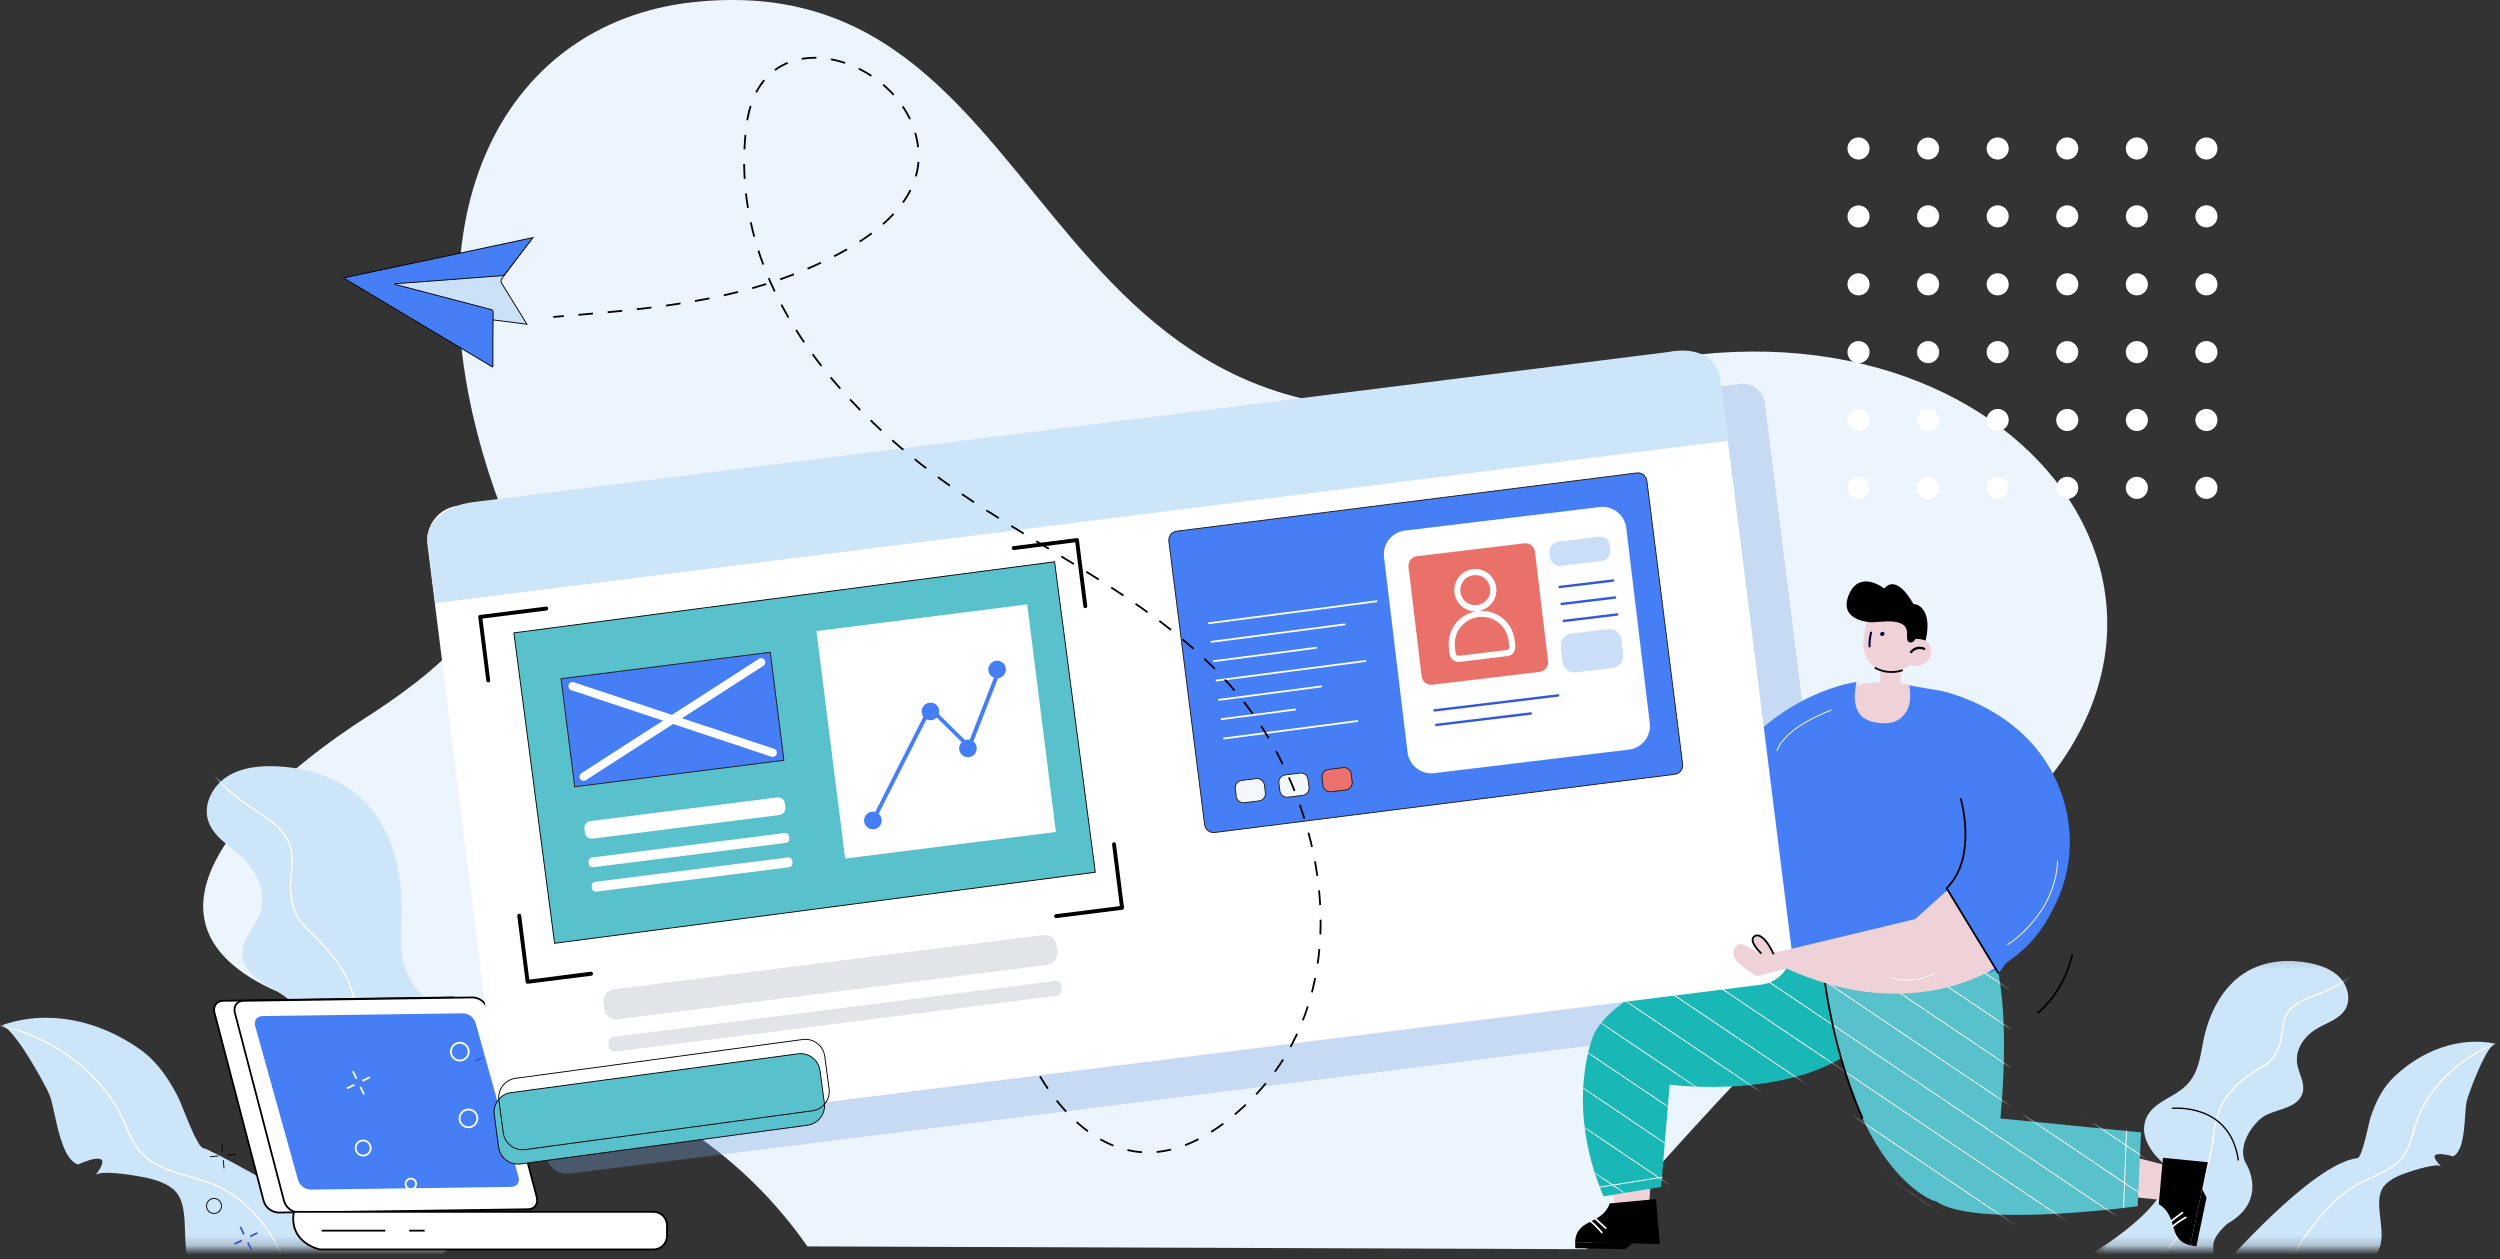 <svg width="264" height="133" viewBox="0 0 264 133" fill="none" xmlns="http://www.w3.org/2000/svg">
<rect x="0" y="0" width="264" height="133" fill="#333333" stroke="none"/>
<path d="M38.441 75.9C44.903 71.778 56.53 63.447 52.781 53.298C41.684 23.261 53.053 2.516 73.001 0.253C114.564 -4.455 106.934 58.258 167.865 39.809C210.461 26.91 240.173 63.339 210.623 88.038C189.343 105.81 167.553 131.916 167.553 131.916L85.262 131.619C68.502 107.692 39.47 110.689 27.095 103.625C11.634 94.801 32.206 79.876 38.447 75.9" fill="#ECF4FD"/>
<mask id="mask0_1_2788" style="mask-type:luminance" maskUnits="userSpaceOnUse" x="0" y="78" width="49" height="54">
<path d="M0 78.63H48.612V131.799H0V78.63Z" fill="white"/>
</mask>
<g mask="url(#mask0_1_2788)">
<path fill-rule="evenodd" clip-rule="evenodd" d="M45.027 115.823C38.619 119.698 47.336 131.952 47.336 131.952L39.925 137.441C37.042 136.075 35.425 134.431 34.544 132.865L29.335 138.742C25.729 138.58 21.931 137.384 20.185 133.966C19.633 132.884 19.588 131.475 19.543 130.087C19.485 128.275 19.427 126.5 18.248 125.542C17.287 124.762 15.898 124.434 14.71 124.226C14.095 124.116 10.544 123.501 10.075 124.116C12.467 120.987 8.234 122.973 8.234 122.973C6.82 122.495 6.218 119.747 5.757 117.643C5.573 116.808 5.413 116.074 5.232 115.625C4.834 114.629 1.168 107.906 0.004 108.33C5.042 106.492 10.462 107.76 14.755 110.791C16.587 112.081 17.774 113.856 18.796 115.821C18.902 116.025 19.096 116.511 19.337 117.111C19.986 118.729 20.971 121.185 21.472 121.251C22.208 121.346 29.279 125.355 33.677 127.881C33.752 127.468 33.838 127.23 33.838 127.23C34.388 125.713 32.49 123.229 32.49 123.229C27.051 118.299 31.64 113.596 31.64 113.596C33.614 111.573 32.47 107.983 30.994 106.095C30.439 105.386 29.552 104.851 28.655 104.31C27.165 103.411 25.647 102.497 25.589 100.739C25.556 99.769 26.077 98.931 26.604 98.085C26.886 97.634 27.168 97.181 27.368 96.704C28.303 94.487 27.226 92.08 25.569 90.539C25.226 90.219 24.854 89.918 24.48 89.616C23.422 88.761 22.361 87.904 21.973 86.633C21.448 84.914 22.456 82.999 23.962 82.024C25.469 81.049 27.351 80.847 29.145 80.921C32.348 81.052 35.602 82.039 37.996 84.174C41.429 87.232 42.592 92.168 42.391 96.758V96.76C42.241 100.191 42.133 102.643 44.661 105.165C44.95 105.452 45.254 105.733 45.559 106.016C47.136 107.477 48.742 108.965 48.43 111.367C48.188 113.245 46.587 114.879 45.027 115.823Z" fill="#CDE5F9"/>
<mask id="mask1_1_2788" style="mask-type:alpha" maskUnits="userSpaceOnUse" x="-1" y="80" width="50" height="59">
<path fill-rule="evenodd" clip-rule="evenodd" d="M45.027 115.823C38.619 119.698 47.336 131.952 47.336 131.952L39.925 137.441C37.042 136.075 35.425 134.431 34.544 132.865L29.335 138.742C25.729 138.58 21.931 137.384 20.185 133.966C19.633 132.884 19.588 131.475 19.543 130.087C19.485 128.275 19.427 126.5 18.248 125.542C17.287 124.762 15.898 124.434 14.71 124.226C14.095 124.116 10.544 123.501 10.075 124.116C12.467 120.987 8.234 122.973 8.234 122.973C6.82 122.495 6.218 119.747 5.757 117.643C5.573 116.808 5.413 116.074 5.232 115.625C4.834 114.629 1.168 107.906 0.004 108.33C5.042 106.492 10.462 107.76 14.755 110.791C16.587 112.081 17.774 113.856 18.796 115.821C18.902 116.025 19.096 116.511 19.337 117.111C19.986 118.729 20.971 121.185 21.472 121.251C22.208 121.346 29.279 125.355 33.677 127.881C33.752 127.468 33.838 127.23 33.838 127.23C34.388 125.713 32.49 123.229 32.49 123.229C27.051 118.299 31.64 113.596 31.64 113.596C33.614 111.573 32.47 107.983 30.994 106.095C30.439 105.386 29.552 104.851 28.655 104.31C27.165 103.411 25.647 102.497 25.589 100.739C25.556 99.769 26.077 98.931 26.604 98.085C26.886 97.634 27.168 97.181 27.368 96.704C28.303 94.487 27.226 92.08 25.569 90.539C25.226 90.219 24.854 89.918 24.48 89.616C23.422 88.761 22.361 87.904 21.973 86.633C21.448 84.914 22.456 82.999 23.962 82.024C25.469 81.049 27.351 80.847 29.145 80.921C32.348 81.052 35.602 82.039 37.996 84.174C41.429 87.232 42.592 92.168 42.391 96.758V96.76C42.241 100.191 42.133 102.643 44.661 105.165C44.95 105.452 45.254 105.733 45.559 106.016C47.136 107.477 48.742 108.965 48.43 111.367C48.188 113.245 46.587 114.879 45.027 115.823Z" fill="#CDE5F9" stroke="white" stroke-width="0.145" stroke-miterlimit="10"/>
</mask>
<g mask="url(#mask1_1_2788)">
<path d="M21.166 78.81C21.867 81.535 23.689 83.265 25.893 84.849C27.282 85.849 28.998 86.724 30.021 88.142C31.496 90.188 30.495 92.078 30.711 94.41C30.832 95.71 31.298 97.022 32.25 97.918C36.072 101.54 38.215 104.447 37.638 110.008C36.826 117.85 36.351 126.823 43.774 131.952M0 108.33C4.976 109.363 9.45 112.376 12.171 116.681C13.398 118.627 13.783 121.039 15.704 122.448C17.663 123.888 20.251 124.16 22.463 125.035C26.533 126.642 29.302 130.734 30.699 134.756" stroke="white" stroke-width="0.145" stroke-miterlimit="10"/>
</g>
</g>
<mask id="mask2_1_2788" style="mask-type:luminance" maskUnits="userSpaceOnUse" x="221" y="101" width="43" height="31">
<path d="M221.371 101.096H264V131.799H221.371V101.096Z" fill="white"/>
</mask>
<g mask="url(#mask2_1_2788)">
<path d="M221.198 132.184C221.198 132.184 231.67 125.958 228.01 122.422C227.119 121.561 226.301 120.239 226.422 118.954C226.615 116.997 228.406 116.321 229.853 115.412C231.909 114.12 232.207 112.479 232.622 110.182C233.181 107.109 234.697 104.016 237.433 102.504C239.339 101.448 241.647 101.284 243.783 101.679C244.981 101.901 246.197 102.319 247.054 103.194C247.91 104.069 248.288 105.486 247.681 106.548C247.075 107.61 245.757 107.981 244.71 108.595C243.379 109.365 242.305 110.799 242.593 112.409C242.771 113.405 243.423 114.373 243.171 115.352C242.686 117.203 240.046 117.054 238.784 118.087C237.521 119.12 236.222 121.322 237.227 122.962C237.227 122.962 239.563 126.771 235.216 129.218C235.216 129.218 233.586 130.579 233.721 131.667C233.721 131.667 234.264 136.156 228.15 137.517L221.198 132.184Z" fill="#CDE5F9"/>
<mask id="mask3_1_2788" style="mask-type:alpha" maskUnits="userSpaceOnUse" x="221" y="101" width="27" height="37">
<path d="M221.198 132.184C221.198 132.184 231.67 125.958 228.01 122.422C227.119 121.561 226.301 120.239 226.422 118.954C226.615 116.997 228.406 116.321 229.853 115.412C231.909 114.12 232.207 112.479 232.622 110.182C233.181 107.109 234.697 104.016 237.433 102.504C239.339 101.448 241.647 101.284 243.783 101.679C244.981 101.901 246.197 102.319 247.054 103.194C247.91 104.069 248.288 105.486 247.681 106.548C247.075 107.61 245.757 107.981 244.71 108.595C243.379 109.365 242.305 110.799 242.593 112.409C242.771 113.405 243.423 114.373 243.171 115.352C242.686 117.203 240.046 117.054 238.784 118.087C237.521 119.12 236.222 121.322 237.227 122.962C237.227 122.962 239.563 126.771 235.216 129.218C235.216 129.218 233.586 130.579 233.721 131.667C233.721 131.667 234.264 136.156 228.15 137.517L221.198 132.184Z" fill="#CDE5F9"/>
</mask>
<g mask="url(#mask3_1_2788)">
<path d="M249.378 101.485C248.505 103.184 247.036 104.057 245.337 104.776C244.267 105.229 242.997 105.546 242.106 106.336C240.821 107.469 241.2 108.874 240.707 110.382C240.433 111.226 239.926 112.026 239.168 112.477C236.089 114.302 234.231 115.904 233.78 119.679C233.139 124.998 230.509 132.685 224.825 134.963" stroke="white" stroke-width="0.145" stroke-miterlimit="10"/>
</g>
<path d="M234.586 133.899C234.586 133.899 244.161 122.841 248.945 122.296C249.468 122.236 250.14 118.538 250.352 117.929C250.898 116.342 251.593 114.88 252.823 113.708C255.709 110.96 259.627 109.406 263.598 110.224C262.68 110.032 260.678 115.483 260.488 116.273C260.188 117.531 260.46 121.396 259.053 122.116C259.053 122.116 255.659 121.099 257.8 123.178C257.379 122.77 254.787 123.625 254.337 123.776C253.471 124.062 252.464 124.463 251.835 125.155C250.459 126.656 251.991 129.675 251.316 131.684C250.387 134.442 243.933 138.224 241.246 138.746L234.586 133.899Z" fill="#CDE5F9"/>
<mask id="mask4_1_2788" style="mask-type:alpha" maskUnits="userSpaceOnUse" x="234" y="110" width="30" height="29">
<path d="M234.586 133.899C234.586 133.899 244.161 122.841 248.945 122.296C249.468 122.236 250.14 118.538 250.352 117.929C250.898 116.342 251.593 114.88 252.823 113.708C255.709 110.96 259.627 109.406 263.598 110.224C262.68 110.032 260.678 115.483 260.488 116.273C260.188 117.531 260.46 121.396 259.053 122.116C259.053 122.116 255.659 121.099 257.8 123.178C257.379 122.77 254.787 123.625 254.337 123.776C253.471 124.062 252.464 124.463 251.835 125.155C250.459 126.656 251.991 129.675 251.316 131.684C250.387 134.442 243.933 138.224 241.246 138.746L234.586 133.899Z" fill="#CDE5F9"/>
</mask>
<g mask="url(#mask4_1_2788)">
<path d="M263.605 110.224C261.802 110.881 260.147 111.893 258.74 113.2C257.332 114.506 256.2 116.082 255.41 117.833C254.704 119.429 254.683 121.28 253.401 122.55C252.091 123.847 250.183 124.338 248.619 125.247C245.747 126.904 241.645 132.292 241.042 135.459" stroke="white" stroke-width="0.145" stroke-miterlimit="10"/>
</g>
</g>
<path opacity="0.33" d="M192.149 107.361L60.193 123.931C59.892 123.969 59.587 123.947 59.294 123.867C59.002 123.786 58.728 123.649 58.489 123.462C58.249 123.276 58.049 123.044 57.899 122.78C57.749 122.516 57.653 122.225 57.615 121.923L49.823 59.703C49.746 59.094 49.915 58.481 50.29 57.997C50.666 57.513 51.218 57.198 51.825 57.121L183.783 40.551C184.39 40.476 185.002 40.644 185.485 41.02C185.968 41.396 186.283 41.949 186.359 42.557L194.154 104.79C194.23 105.399 194.061 106.012 193.685 106.496C193.309 106.98 192.757 107.294 192.149 107.37" fill="#79A4E2"/>
<path d="M170.032 121.914L170.464 127.087L174.151 127.222L174.604 120.579L170.032 121.914Z" fill="#EFD1D8"/>
<path d="M169.988 127.082C169.189 129.376 166.445 128.623 166.332 131.164L172.377 131.301L175.283 131.367L174.875 126.617L169.988 127.082Z" fill="black"/>
<path d="M169.211 130.075C168.839 129.63 168.429 129.218 167.984 128.846C167.886 128.763 167.792 128.931 167.893 129.014C168.323 129.375 168.72 129.775 169.079 130.208C169.163 130.308 169.294 130.176 169.211 130.075ZM169.617 129.619L168.532 128.617C168.436 128.53 168.34 128.694 168.434 128.781L169.523 129.779C169.617 129.867 169.715 129.703 169.621 129.616" fill="white"/>
<path d="M171.607 131.915L172.386 131.299L166.34 131.162L166.346 131.808L171.607 131.915Z" fill="black"/>
<path d="M222.903 126.168L228.062 126.696L228.872 123.091L222.436 121.423L222.903 126.168Z" fill="#EFD1D8"/>
<path d="M227.966 127.164C230.071 128.372 228.826 130.935 231.301 131.505L232.55 125.583L233.149 122.732L228.405 122.264L227.966 127.164Z" fill="black"/>
<path d="M230.764 128.48C230.258 128.764 229.779 129.092 229.331 129.461C229.23 129.544 229.378 129.653 229.476 129.582C229.912 129.226 230.378 128.909 230.87 128.634C230.983 128.57 230.87 128.417 230.764 128.48ZM230.39 127.996L229.207 128.879C229.103 128.958 229.245 129.083 229.349 129.006L230.531 128.123C230.635 128.045 230.492 127.92 230.39 127.996Z" fill="white"/>
<path d="M233.011 126.461L232.55 125.582L231.301 131.505L231.937 131.619L233.011 126.461Z" fill="black"/>
<path d="M203.378 99.914L188.765 99.221C188.765 99.221 172.002 102.452 168.369 109.091C168.369 109.091 165.076 116.288 169.331 126.332L175.411 125.345L176.32 114.54C176.32 114.54 190.018 116.359 196.764 109.989C196.764 109.989 202.326 104.881 203.372 99.912" fill="#1AB7B7"/>
<path d="M209.667 98.722C209.667 98.722 212.655 102.382 211.248 118.11L226.094 119.584L225.738 127.372C225.738 127.372 208.245 129.796 204.379 126.794C205.195 127.268 197.019 125.191 193.732 108.702L192.79 103.978L192.186 99.39H197.367" fill="#58C1CC"/>
<mask id="mask5_1_2788" style="mask-type:alpha" maskUnits="userSpaceOnUse" x="167" y="98" width="60" height="31">
<path d="M203.378 99.914L188.765 99.221C188.765 99.221 172.002 102.452 168.369 109.091C168.369 109.091 165.076 116.288 169.331 126.332L175.411 125.345L176.32 114.54C176.32 114.54 190.018 116.359 196.764 109.989C196.764 109.989 202.326 104.881 203.372 99.912" fill="#1AB7B7"/>
<path d="M203.378 99.914L188.765 99.221C188.765 99.221 172.002 102.452 168.369 109.091C168.369 109.091 165.076 116.288 169.331 126.332L175.411 125.345L176.32 114.54C176.32 114.54 190.018 116.359 196.764 109.989C196.764 109.989 202.326 104.881 203.372 99.912" stroke="white" stroke-width="0.097" stroke-miterlimit="10"/>
<path d="M209.667 98.722C209.667 98.722 212.655 102.382 211.248 118.11L226.094 119.584L225.738 127.372C225.738 127.372 208.245 129.796 204.379 126.794C205.195 127.268 197.019 125.191 193.732 108.702L192.79 103.978L192.185 99.39H197.367" fill="#58C1CC"/>
<path d="M209.667 98.722C209.667 98.722 212.655 102.382 211.248 118.11L226.094 119.584L225.738 127.372C225.738 127.372 208.245 129.796 204.379 126.794C205.195 127.268 197.019 125.191 193.732 108.702L192.79 103.978L192.185 99.39H197.367" stroke="white" stroke-width="0.097" stroke-miterlimit="10"/>
</mask>
<g mask="url(#mask5_1_2788)">
<path d="M184.414 61.362L243.547 101.201M182.53 64.163L241.663 104.005M180.646 66.967L239.781 106.808M178.762 69.77L237.897 109.612M176.878 72.574L236.013 112.413M174.996 75.375L234.129 115.216M173.113 78.178L232.246 118.02M171.229 80.982L230.362 120.823M169.345 83.786L228.48 123.625M167.462 86.587L226.596 126.428M165.579 89.39L224.713 129.232M163.695 92.194L222.829 132.034M161.812 94.997L220.945 134.836M159.928 97.798L219.063 137.64M158.044 100.602L217.18 140.443M156.16 103.406L215.296 143.246M154.279 106.209L213.412 146.048M152.394 109.01L211.527 148.852M150.51 111.814L209.644 151.654M148.626 114.617L207.76 154.458M146.743 117.421L205.878 157.26" stroke="white" stroke-width="0.097" stroke-miterlimit="10"/>
</g>
<path d="M182.724 84.442L178.354 83.211C177.635 81.418 176.93 79.62 176.238 77.817C175.66 76.315 175.083 74.82 174.527 73.31C173.874 71.514 173.334 69.725 172.445 68.027C172.133 67.429 171.706 66.871 171.025 66.715C170.143 66.532 169.253 66.394 168.358 66.3C167.892 66.241 167.28 66.077 166.841 66.289C166.495 66.457 166.072 66.83 166.141 67.265C166.257 67.988 167.349 68.421 167.903 68.655C168.225 68.795 168.556 68.921 168.887 69.04C169.018 69.084 170.082 69.355 170.092 69.426C170.397 71.866 170.703 74.307 171.012 76.747C171.562 81.115 171.221 85.478 173.786 89.271C176.288 92.982 180.219 95.194 184.675 93.724C193.297 90.878 182.718 84.448 182.718 84.448M200.991 69.713C202.005 70.634 203.017 70.45 203.608 69.713C204.154 69.027 204.065 67.775 203.018 67.518C202.59 67.426 202.147 67.439 201.725 67.557C201.497 67.726 201.289 67.919 201.104 68.135C200.719 68.576 200.419 69.196 200.991 69.716" fill="#EFD1D8"/>
<path d="M200.246 70.83C197.714 71.173 196.532 69.399 196.809 67.306C196.932 66.379 197.148 65.38 197.742 64.649C197.996 64.309 198.32 64.028 198.691 63.824C199.062 63.619 199.472 63.496 199.894 63.462C201.697 63.373 203.236 64.951 203.333 66.986V67.008C203.383 67.913 203.096 68.806 202.527 69.512C201.959 70.218 201.148 70.688 200.254 70.83" fill="#EFD1D8"/>
<path d="M201.707 68.788C201.882 68.558 202.129 68.395 202.409 68.326C202.689 68.255 202.984 68.282 203.246 68.402C203.392 68.469 203.31 68.711 203.163 68.641C202.952 68.539 202.712 68.512 202.484 68.566C202.256 68.62 202.054 68.75 201.91 68.936C201.812 69.063 201.604 68.923 201.702 68.794" fill="black"/>
<path d="M198.588 69.469L198.53 72.46L200.691 72.502L200.748 69.51L198.588 69.469Z" fill="#EFD1D8"/>
<path d="M198.58 67.077C198.617 67.124 198.67 67.155 198.728 67.163C198.758 67.167 198.787 67.165 198.816 67.157C198.844 67.149 198.871 67.136 198.894 67.118C198.944 67.085 198.98 67.034 198.993 66.975C199.005 66.917 198.995 66.856 198.963 66.805C198.945 66.781 198.923 66.762 198.897 66.748C198.872 66.733 198.843 66.724 198.814 66.721C198.785 66.717 198.756 66.719 198.727 66.727C198.699 66.735 198.673 66.749 198.65 66.766C198.625 66.782 198.603 66.803 198.586 66.827C198.569 66.851 198.557 66.879 198.55 66.907C198.544 66.936 198.543 66.966 198.548 66.995C198.553 67.025 198.564 67.052 198.58 67.077ZM197.312 68.273C197.295 67.774 197.349 67.275 197.473 66.791C197.51 66.651 197.731 66.678 197.695 66.818C197.574 67.284 197.522 67.764 197.538 68.244C197.538 68.387 197.317 68.415 197.312 68.273Z" fill="#010344"/>
<path d="M197.463 65.708C198.279 65.797 201.281 65.038 201.383 66.78C201.41 67.223 201.269 67.743 201.705 67.843C201.826 67.856 201.948 67.825 202.049 67.756C202.149 67.688 202.223 67.585 202.255 67.468C202.624 67.455 202.992 67.514 203.338 67.641C204.029 64.826 202.834 63.759 202.063 63.797C202.063 63.797 200.365 60.512 198.984 62.148C198.984 62.148 196.375 60.084 195.236 62.811C194.097 65.537 197.458 65.701 197.458 65.701" fill="black"/>
<path d="M197.97 70.504C198.417 70.754 198.911 70.906 199.421 70.952C199.931 70.997 200.445 70.935 200.929 70.769" stroke="black" stroke-width="0.193" stroke-miterlimit="10"/>
<path d="M192.533 74.844C192.501 76.462 195.441 77.835 199.102 77.911C202.764 77.986 205.756 76.738 205.789 75.119C205.822 73.5 202.881 72.127 199.222 72.05C195.562 71.973 192.566 73.225 192.533 74.844Z" fill="#EFD1D8"/>
<path d="M188.792 99.382L186.628 86.902" stroke="black" stroke-width="0.193" stroke-miterlimit="10"/>
<path d="M210.606 76.022C210.606 76.022 215.032 78.944 215.782 81.144M180.929 93.795C180.929 93.795 184.161 93.882 185.901 92.359" stroke="white" stroke-width="0.193" stroke-miterlimit="10"/>
<path d="M178.056 86.84C178.056 86.84 182.013 88.055 183.899 86.706M178.096 89.801C178.096 89.801 182.054 91.017 183.94 89.669" stroke="black" stroke-width="0.193" stroke-miterlimit="10"/>
<path d="M168.947 68.547C168.947 68.547 166.768 68.676 167.278 69.632C167.278 69.632 167.611 70.453 169.997 69.314" fill="#EFD1D8"/>
<path d="M168.947 68.547C168.947 68.547 166.768 68.676 167.278 69.632C167.278 69.632 167.611 70.453 169.997 69.314M218.847 100.735C218.847 100.735 218.158 104.51 215.166 106.988" stroke="black" stroke-width="0.193" stroke-miterlimit="10"/>
<path d="M218.566 88.589C218.475 84.862 217.06 81.289 214.574 78.514C212.095 75.763 208.743 73.932 205.185 72.996C204.981 72.942 201.624 72.389 201.624 72.387C201.624 72.42 201.624 72.45 201.637 72.483C201.795 73.674 201.818 74.969 200.627 75.901C199.938 76.442 198.933 76.429 198.111 76.298C197.596 76.237 197.107 76.037 196.696 75.72C195.649 74.845 195.786 73.144 196.056 72.019C196.056 72.019 188.168 72.954 182.291 81.026C181.371 82.287 180.467 82.294 177.932 82.223C177.582 82.213 177.449 83.984 177.327 85.179C177.134 87.084 177.575 93.475 177.68 94.481C177.68 94.481 183.603 96.039 186.892 92.51L187.96 99.161C189.706 100.481 191.712 101.414 193.846 101.897C194.788 102.114 195.747 102.247 196.713 102.292C199.107 102.405 201.614 102.232 203.969 101.496C205.389 101.051 207.163 100.663 208.63 99.98L210.225 102.724C210.292 102.841 212.919 100.918 213.056 100.797C215.022 99.186 216.107 97.506 217.192 95.194C218.156 93.126 218.626 90.862 218.566 88.582" fill="#467EF6"/>
<path d="M224.557 119.432L224.256 127.557" stroke="white" stroke-width="0.097" stroke-miterlimit="10" stroke-linecap="round"/>
<path d="M192.432 101.262C192.432 101.262 193.009 109.74 196.695 118.118" stroke="black" stroke-width="0.193" stroke-miterlimit="10"/>
<path d="M53.616 127.698L29.405 128.045C29.05 128.031 28.708 127.906 28.428 127.687C28.147 127.468 27.943 127.166 27.843 126.825L22.647 106.939C22.471 106.257 22.882 105.692 23.564 105.683L47.776 105.33C48.131 105.343 48.473 105.468 48.753 105.687C49.034 105.906 49.238 106.208 49.337 106.549L54.532 126.435C54.709 127.116 54.297 127.681 53.616 127.69" fill="white"/>
<path d="M53.616 127.698L29.405 128.045C29.05 128.031 28.708 127.906 28.428 127.687C28.147 127.468 27.943 127.166 27.843 126.825L22.647 106.939C22.471 106.257 22.882 105.692 23.564 105.683L47.776 105.33C48.131 105.343 48.473 105.468 48.753 105.687C49.034 105.906 49.238 106.208 49.337 106.549L54.532 126.435C54.709 127.123 54.297 127.688 53.616 127.698Z" stroke="black" stroke-width="0.193" stroke-miterlimit="10"/>
<path d="M55.769 127.698L31.557 128.045C31.202 128.031 30.86 127.906 30.579 127.687C30.299 127.468 30.094 127.166 29.994 126.825L24.799 106.939C24.622 106.257 25.034 105.692 25.715 105.683L49.926 105.33C50.281 105.343 50.623 105.468 50.904 105.687C51.184 105.906 51.389 106.208 51.488 106.549L56.684 126.435C56.86 127.116 56.449 127.681 55.767 127.69" fill="white"/>
<path d="M55.769 127.698L31.557 128.045C31.202 128.031 30.86 127.906 30.579 127.687C30.299 127.468 30.094 127.166 29.994 126.825L24.799 106.939C24.622 106.257 25.034 105.692 25.715 105.683L49.926 105.33C50.281 105.343 50.623 105.468 50.904 105.687C51.184 105.906 51.389 106.208 51.488 106.549L56.684 126.435C56.862 127.123 56.45 127.688 55.769 127.698Z" stroke="black" stroke-width="0.193" stroke-miterlimit="10"/>
<path d="M53.971 125.335L32.842 125.627C32.54 125.621 32.246 125.523 32.002 125.344C31.758 125.165 31.575 124.914 31.478 124.627L26.939 108.324C26.783 107.766 27.143 107.304 27.737 107.294L48.875 107.005C49.175 107.013 49.466 107.113 49.707 107.293C49.947 107.472 50.127 107.721 50.221 108.007L54.761 124.309C54.917 124.867 54.557 125.33 53.962 125.338" fill="#467EF6"/>
<path d="M185.97 103.982L56.687 120.216C55.725 120.335 54.756 120.067 53.991 119.472C53.225 118.877 52.727 118.002 52.604 117.039L45.145 57.502C45.028 56.54 45.295 55.569 45.89 54.803C46.484 54.037 47.358 53.538 48.319 53.414L177.605 37.17C178.567 37.052 179.536 37.32 180.3 37.916C181.065 38.511 181.563 39.385 181.686 40.347L189.15 99.895C189.268 100.858 189 101.828 188.406 102.594C187.811 103.36 186.938 103.858 185.978 103.982" fill="white"/>
<path d="M176.035 37.191L49.898 53.031C47.037 53.391 44.895 55.262 45.136 57.19L45.95 63.692L182.489 46.544L181.675 40.047C181.434 38.12 179.65 36.475 176.035 37.191Z" fill="#CDE5F9"/>
<path d="M111.615 105.153L64.996 111.051C64.915 111.061 64.833 111.056 64.754 111.034C64.675 111.013 64.602 110.975 64.537 110.925C64.473 110.875 64.419 110.813 64.379 110.742C64.338 110.671 64.312 110.593 64.302 110.512L64.259 110.186C64.239 110.022 64.284 109.857 64.385 109.726C64.486 109.596 64.635 109.511 64.798 109.49L111.413 103.592C111.576 103.572 111.742 103.617 111.873 103.717C112.003 103.819 112.088 103.968 112.109 104.132L112.149 104.456C112.169 104.619 112.124 104.785 112.024 104.915C111.922 105.046 111.774 105.131 111.611 105.153M110.559 101.897L65.207 107.635C64.876 107.676 64.541 107.585 64.277 107.38C64.014 107.174 63.842 106.872 63.799 106.54L63.716 105.883C63.685 105.635 63.729 105.384 63.84 105.161C63.952 104.938 64.126 104.753 64.343 104.629C64.487 104.546 64.645 104.494 64.81 104.473L110.159 98.735C110.323 98.714 110.49 98.725 110.65 98.769C110.81 98.812 110.96 98.887 111.09 98.989C111.221 99.091 111.331 99.217 111.413 99.361C111.495 99.505 111.548 99.665 111.568 99.829L111.653 100.487C111.685 100.735 111.642 100.986 111.531 101.21C111.419 101.433 111.243 101.618 111.026 101.741C110.882 101.823 110.724 101.876 110.559 101.897Z" fill="#E1E4E8"/>
<path d="M229.346 117.041C229.346 117.041 235.522 116.381 236.369 122.544" stroke="black" stroke-width="0.145" stroke-miterlimit="10"/>
<path d="M51.998 37.954C51.992 37.976 51.983 37.996 51.971 38.016C51.792 38.299 51.355 38.154 51.069 37.981L37.363 29.655C37.285 29.618 37.22 29.558 37.179 29.482C37.068 29.21 37.613 29.187 37.757 29.157L38.767 28.94L40.794 28.508L44.834 27.641L52.916 25.907L56.11 25.223L53.083 29.306C53.032 29.351 52.991 29.407 52.961 29.468C52.932 29.53 52.915 29.597 52.912 29.666C52.909 29.734 52.92 29.802 52.944 29.867C52.968 29.931 53.004 29.99 53.051 30.04L55.645 34.238L51.782 33.741V37.882C51.715 37.807 51.852 37.689 51.937 37.742C51.968 37.765 51.99 37.798 52 37.836C52.011 37.873 52.009 37.913 51.994 37.949" fill="#CAE1F7"/>
<path d="M51.998 37.954C51.992 37.976 51.983 37.996 51.971 38.016C51.792 38.299 51.355 38.154 51.069 37.981L37.363 29.655C37.285 29.618 37.22 29.558 37.179 29.482C37.068 29.21 37.613 29.187 37.757 29.157L38.767 28.94L40.794 28.508L44.834 27.641L52.916 25.907L56.11 25.223L53.083 29.306C53.032 29.351 52.991 29.407 52.961 29.468C52.932 29.53 52.915 29.597 52.912 29.666C52.909 29.734 52.92 29.802 52.944 29.867C52.968 29.931 53.004 29.99 53.051 30.04L55.645 34.238L51.782 33.741V37.882C51.715 37.807 51.852 37.689 51.937 37.742C51.969 37.765 51.993 37.798 52.004 37.837C52.015 37.875 52.013 37.917 51.998 37.954Z" stroke="black" stroke-width="0.097" stroke-miterlimit="10"/>
<path d="M36.272 29.349L52.011 38.753C52.076 38.667 52.045 38.582 52.047 38.501C52.047 36.657 52.047 34.815 52.072 32.971C52.072 32.792 52.015 32.729 51.847 32.687C48.538 31.823 45.231 30.957 41.926 30.087L41.697 30.023C41.778 29.908 41.889 29.951 41.97 29.942C45.611 29.665 49.251 29.392 52.892 29.122C52.997 29.119 53.099 29.091 53.191 29.041C53.282 28.99 53.36 28.917 53.418 28.83C54.318 27.64 55.233 26.461 56.144 25.276C56.179 25.231 56.213 25.183 56.278 25.093L36.267 29.349" fill="#467EF6"/>
<path d="M36.272 29.349L52.012 38.753C52.077 38.667 52.046 38.582 52.048 38.501C52.048 36.657 52.048 34.815 52.073 32.971C52.073 32.792 52.016 32.729 51.848 32.687C48.54 31.823 45.233 30.957 41.927 30.087L41.698 30.023C41.779 29.908 41.89 29.951 41.971 29.942C45.612 29.665 49.252 29.392 52.893 29.122C52.998 29.119 53.1 29.091 53.191 29.04C53.283 28.989 53.361 28.917 53.418 28.83C54.319 27.64 55.235 26.461 56.145 25.276C56.179 25.231 56.214 25.183 56.279 25.093L36.272 29.349Z" stroke="black" stroke-width="0.097" stroke-miterlimit="10"/>
<path d="M111.364 59.323L54.266 66.83L58.565 99.612L115.663 92.105L111.364 59.323Z" fill="#58C1CC"/>
<path d="M111.364 59.323L54.266 66.83L58.565 99.612L115.663 92.105L111.364 59.323Z" stroke="#020202" stroke-width="0.096" stroke-miterlimit="10"/>
<path d="M108.471 63.824L86.217 66.639L89.249 90.666L111.502 87.852L108.471 63.824Z" fill="white"/>
<path d="M105.295 70.697L102.261 78.494L98.327 74.62C98.228 74.52 98.066 74.597 98.012 74.703L91.837 86.894C91.716 87.132 92.097 87.292 92.222 87.058L98.264 75.129L102.226 79.025C102.264 79.053 102.31 79.069 102.358 79.067C102.406 79.066 102.451 79.048 102.487 79.016C102.512 78.996 102.531 78.97 102.544 78.942C103.591 76.244 104.64 73.55 105.688 70.859C105.786 70.611 105.405 70.449 105.302 70.697" fill="#467EF6"/>
<path d="M93.105 86.524C93.129 86.707 93.097 86.892 93.015 87.058C92.933 87.223 92.803 87.359 92.643 87.451C92.47 87.55 92.269 87.591 92.07 87.567C91.872 87.543 91.686 87.456 91.541 87.319C91.395 87.181 91.298 87 91.263 86.803C91.228 86.606 91.258 86.403 91.347 86.224C91.436 86.045 91.581 85.899 91.759 85.808C91.938 85.718 92.14 85.687 92.337 85.721C92.534 85.754 92.716 85.85 92.854 85.995C92.992 86.14 93.08 86.325 93.105 86.524ZM99.174 75.011C99.198 75.194 99.166 75.38 99.084 75.545C99.001 75.71 98.872 75.847 98.712 75.939C98.593 76.007 98.46 76.046 98.323 76.056C98.186 76.066 98.049 76.046 97.921 75.996C97.793 75.947 97.678 75.869 97.583 75.77C97.489 75.671 97.417 75.551 97.374 75.421C97.33 75.291 97.316 75.153 97.333 75.016C97.349 74.88 97.395 74.749 97.468 74.633C97.541 74.516 97.638 74.417 97.754 74.343C97.869 74.269 98 74.221 98.136 74.204C98.318 74.181 98.503 74.212 98.668 74.295C98.832 74.377 98.969 74.506 99.06 74.666C99.121 74.773 99.159 74.889 99.174 75.011ZM103.137 78.913C103.161 79.096 103.13 79.281 103.048 79.446C102.966 79.611 102.837 79.748 102.677 79.839C102.517 79.93 102.333 79.972 102.15 79.959C101.966 79.945 101.791 79.877 101.646 79.764C101.537 79.68 101.448 79.572 101.386 79.45C101.323 79.327 101.289 79.192 101.285 79.054C101.281 78.917 101.308 78.78 101.364 78.654C101.419 78.528 101.502 78.416 101.606 78.326C101.769 78.184 101.975 78.104 102.19 78.098C102.405 78.092 102.615 78.161 102.785 78.294C102.882 78.369 102.963 78.462 103.023 78.568C103.083 78.674 103.122 78.792 103.137 78.913ZM106.217 70.58C106.239 70.762 106.207 70.947 106.125 71.112C106.043 71.276 105.914 71.412 105.755 71.504C105.595 71.595 105.412 71.637 105.229 71.624C105.045 71.611 104.87 71.544 104.725 71.43C104.616 71.346 104.527 71.239 104.465 71.116C104.402 70.994 104.368 70.859 104.364 70.721C104.36 70.583 104.387 70.447 104.443 70.321C104.498 70.195 104.581 70.083 104.685 69.993C104.848 69.851 105.054 69.771 105.269 69.765C105.484 69.76 105.695 69.829 105.864 69.961C106.059 70.112 106.186 70.335 106.217 70.58Z" fill="#467EF6"/>
<path d="M114.635 64.221C114.608 64.225 114.581 64.222 114.554 64.215C114.528 64.208 114.503 64.195 114.482 64.179C114.46 64.162 114.443 64.141 114.429 64.117C114.416 64.093 114.407 64.067 114.404 64.04L113.548 57.264L107.054 58.087C107.002 58.088 106.951 58.07 106.912 58.037C106.873 58.003 106.847 57.956 106.841 57.904C106.834 57.853 106.847 57.8 106.877 57.758C106.906 57.715 106.951 57.685 107.002 57.674L113.702 56.826C113.756 56.82 113.811 56.836 113.854 56.87C113.898 56.903 113.926 56.953 113.933 57.008L114.814 63.99C114.821 64.044 114.806 64.099 114.772 64.142C114.739 64.186 114.689 64.214 114.635 64.221ZM51.585 72.059C51.544 72.064 51.503 72.057 51.467 72.039C51.43 72.021 51.4 71.992 51.379 71.957C51.366 71.933 51.357 71.907 51.354 71.88L50.507 65.171C50.503 65.144 50.505 65.117 50.512 65.09C50.519 65.064 50.531 65.039 50.547 65.018C50.564 64.996 50.585 64.978 50.609 64.965C50.632 64.952 50.659 64.943 50.686 64.94L57.659 64.057C57.7 64.052 57.74 64.06 57.777 64.078C57.813 64.096 57.844 64.125 57.865 64.16C57.878 64.183 57.887 64.209 57.89 64.236C57.894 64.263 57.892 64.291 57.885 64.317C57.877 64.343 57.865 64.368 57.849 64.389C57.832 64.411 57.811 64.429 57.788 64.442C57.764 64.456 57.738 64.465 57.711 64.468L50.943 65.323L51.761 71.828C51.768 71.882 51.753 71.937 51.72 71.981C51.703 72.002 51.683 72.021 51.659 72.034C51.636 72.048 51.609 72.056 51.583 72.059M62.618 102.804C62.621 102.831 62.62 102.859 62.612 102.885C62.605 102.911 62.593 102.936 62.576 102.957C62.56 102.979 62.539 102.997 62.515 103.01C62.492 103.024 62.466 103.033 62.439 103.036L55.738 103.884C55.684 103.89 55.629 103.876 55.586 103.842C55.564 103.826 55.546 103.805 55.533 103.781C55.519 103.757 55.511 103.731 55.508 103.704L54.626 96.722C54.623 96.695 54.625 96.667 54.632 96.641C54.639 96.615 54.651 96.59 54.668 96.569C54.685 96.547 54.705 96.529 54.729 96.516C54.752 96.502 54.779 96.494 54.805 96.49C54.832 96.487 54.86 96.489 54.886 96.496C54.912 96.503 54.937 96.516 54.958 96.532C54.979 96.549 54.997 96.57 55.011 96.593C55.024 96.617 55.033 96.643 55.036 96.67L55.892 103.448L62.387 102.612C62.441 102.606 62.496 102.621 62.539 102.654C62.582 102.688 62.611 102.737 62.618 102.791M118.514 96.07L111.541 96.953C111.488 96.957 111.435 96.941 111.393 96.907C111.352 96.873 111.325 96.825 111.318 96.772C111.311 96.719 111.325 96.665 111.357 96.622C111.389 96.579 111.436 96.549 111.489 96.54L118.259 95.685L117.437 89.182C117.43 89.128 117.445 89.073 117.478 89.03C117.512 88.987 117.561 88.958 117.615 88.951C117.642 88.947 117.67 88.948 117.696 88.955C117.723 88.962 117.747 88.975 117.769 88.992C117.79 89.008 117.809 89.029 117.822 89.053C117.835 89.077 117.844 89.103 117.846 89.13L118.695 95.839C118.701 95.894 118.686 95.949 118.652 95.992C118.618 96.035 118.569 96.063 118.514 96.07Z" fill="black"/>
<path d="M83.001 89.007L62.644 91.583C62.536 91.596 62.427 91.566 62.341 91.499C62.255 91.432 62.199 91.333 62.184 91.225L62.158 91.011C62.145 90.902 62.175 90.793 62.241 90.707C62.308 90.621 62.406 90.564 62.514 90.549L82.87 87.968C82.978 87.954 83.087 87.984 83.174 88.051C83.26 88.118 83.316 88.216 83.33 88.325L83.357 88.541C83.37 88.649 83.34 88.758 83.273 88.844C83.207 88.931 83.109 88.987 83.001 89.001M82.299 86.067L62.594 88.56C62.4 88.584 62.203 88.53 62.048 88.409C61.893 88.289 61.792 88.112 61.767 87.916L61.717 87.531C61.693 87.336 61.747 87.139 61.867 86.984C61.988 86.829 62.165 86.728 62.359 86.703L82.064 84.21C82.16 84.197 82.258 84.204 82.352 84.23C82.446 84.255 82.534 84.299 82.611 84.359C82.688 84.419 82.752 84.493 82.8 84.578C82.848 84.663 82.879 84.756 82.891 84.853L82.939 85.239C82.952 85.335 82.945 85.433 82.92 85.527C82.894 85.621 82.85 85.709 82.791 85.786C82.731 85.863 82.657 85.927 82.573 85.975C82.488 86.024 82.395 86.055 82.299 86.067ZM83.319 91.581L62.971 94.157C62.862 94.171 62.752 94.14 62.666 94.073C62.579 94.006 62.523 93.907 62.508 93.799L62.481 93.583C62.468 93.475 62.499 93.365 62.566 93.279C62.633 93.193 62.731 93.137 62.84 93.123L83.196 90.548C83.304 90.534 83.413 90.564 83.499 90.631C83.586 90.698 83.642 90.796 83.656 90.904L83.683 91.121C83.697 91.229 83.667 91.338 83.6 91.425C83.533 91.511 83.435 91.567 83.327 91.581" fill="white"/>
<path d="M176.847 81.764L128.284 87.909C128.095 87.932 127.903 87.899 127.732 87.814C127.561 87.728 127.419 87.595 127.324 87.429C127.262 87.318 127.222 87.196 127.206 87.07L123.433 57.169C123.408 56.98 123.44 56.786 123.525 56.615C123.611 56.444 123.746 56.303 123.913 56.209C124.023 56.146 124.144 56.106 124.27 56.091L172.832 49.946C173.021 49.922 173.213 49.955 173.384 50.04C173.555 50.126 173.696 50.26 173.791 50.426C173.854 50.536 173.894 50.658 173.909 50.784L177.683 80.685C177.708 80.875 177.676 81.068 177.591 81.239C177.506 81.41 177.371 81.552 177.205 81.645C177.095 81.708 176.973 81.749 176.847 81.764Z" fill="#467EF6"/>
<path d="M176.847 81.764L128.284 87.909C128.095 87.932 127.903 87.899 127.732 87.814C127.561 87.728 127.419 87.595 127.324 87.429C127.262 87.318 127.222 87.196 127.206 87.07L123.433 57.169C123.408 56.98 123.44 56.786 123.525 56.615C123.611 56.444 123.746 56.303 123.913 56.209C124.023 56.146 124.144 56.106 124.27 56.091L172.832 49.946C173.021 49.922 173.213 49.955 173.384 50.04C173.555 50.126 173.696 50.26 173.791 50.426C173.854 50.536 173.894 50.658 173.909 50.784L177.683 80.685C177.708 80.875 177.676 81.068 177.591 81.239C177.506 81.41 177.371 81.552 177.205 81.645C177.095 81.708 176.973 81.749 176.847 81.764Z" stroke="#211816" stroke-width="0.097" stroke-miterlimit="10"/>
<path d="M132.963 84.577L131.406 84.77C131.306 84.783 131.204 84.776 131.106 84.749C131.008 84.722 130.917 84.676 130.837 84.614C130.676 84.488 130.571 84.304 130.546 84.101L130.444 83.288C130.431 83.186 130.438 83.083 130.465 82.984C130.492 82.884 130.539 82.791 130.602 82.71C130.665 82.629 130.743 82.561 130.832 82.51C130.921 82.459 131.02 82.426 131.122 82.414L132.661 82.221C132.863 82.195 133.067 82.251 133.229 82.376C133.39 82.501 133.495 82.685 133.521 82.888L133.625 83.714C133.637 83.814 133.63 83.916 133.604 84.014C133.577 84.112 133.531 84.203 133.469 84.283C133.407 84.363 133.33 84.43 133.242 84.48C133.154 84.53 133.057 84.562 132.957 84.575" fill="#F4F7FC"/>
<path d="M132.963 84.577L131.406 84.77C131.306 84.783 131.204 84.776 131.106 84.749C131.008 84.722 130.917 84.676 130.837 84.614C130.676 84.488 130.571 84.304 130.546 84.101L130.444 83.288C130.431 83.186 130.438 83.083 130.465 82.984C130.492 82.884 130.539 82.791 130.602 82.71C130.665 82.629 130.743 82.561 130.832 82.51C130.921 82.459 131.02 82.426 131.122 82.414L132.661 82.221C132.863 82.195 133.067 82.251 133.229 82.376C133.39 82.501 133.495 82.685 133.521 82.888L133.625 83.714C133.651 83.916 133.595 84.12 133.471 84.282C133.347 84.444 133.165 84.55 132.963 84.577Z" stroke="#211816" stroke-width="0.097" stroke-miterlimit="10"/>
<path d="M137.582 83.992L136.004 84.184C135.906 84.197 135.805 84.19 135.709 84.164C135.613 84.138 135.523 84.093 135.444 84.032C135.365 83.971 135.299 83.895 135.249 83.808C135.2 83.722 135.168 83.626 135.156 83.527L135.049 82.691C135.025 82.488 135.081 82.284 135.206 82.122C135.267 82.041 135.344 81.974 135.432 81.924C135.52 81.874 135.617 81.842 135.717 81.83L137.286 81.637C137.434 81.618 137.585 81.644 137.719 81.711C137.853 81.778 137.964 81.883 138.039 82.013C138.088 82.1 138.12 82.195 138.132 82.294L138.24 83.142C138.262 83.341 138.206 83.542 138.083 83.7C137.96 83.859 137.78 83.964 137.582 83.992Z" fill="#F4F7FC"/>
<path d="M137.582 83.992L136.004 84.184C135.906 84.197 135.805 84.19 135.709 84.164C135.613 84.138 135.523 84.093 135.444 84.032C135.365 83.971 135.299 83.895 135.249 83.808C135.2 83.722 135.168 83.626 135.156 83.527L135.049 82.691C135.025 82.488 135.081 82.284 135.206 82.122C135.267 82.041 135.344 81.974 135.432 81.924C135.52 81.874 135.617 81.842 135.717 81.83L137.286 81.637C137.434 81.618 137.585 81.644 137.719 81.711C137.853 81.778 137.964 81.883 138.039 82.013C138.088 82.1 138.12 82.195 138.132 82.294L138.24 83.142C138.262 83.341 138.206 83.542 138.083 83.7C137.96 83.859 137.78 83.964 137.582 83.992Z" stroke="#211816" stroke-width="0.097" stroke-miterlimit="10"/>
<path d="M142.138 83.416L140.558 83.608C140.459 83.621 140.359 83.614 140.262 83.588C140.166 83.562 140.076 83.517 139.998 83.456C139.839 83.332 139.735 83.15 139.71 82.951L139.606 82.115C139.593 82.015 139.6 81.913 139.627 81.815C139.653 81.718 139.699 81.626 139.76 81.546C139.822 81.466 139.899 81.4 139.987 81.349C140.075 81.299 140.171 81.267 140.271 81.254L141.84 81.061C141.939 81.048 142.039 81.055 142.135 81.081C142.231 81.107 142.322 81.152 142.4 81.213C142.479 81.274 142.545 81.35 142.595 81.437C142.644 81.523 142.676 81.619 142.689 81.718L142.794 82.566C142.816 82.765 142.76 82.965 142.637 83.123C142.515 83.282 142.336 83.387 142.138 83.416Z" fill="#EC706B"/>
<path d="M142.138 83.416L140.558 83.608C140.459 83.621 140.359 83.614 140.262 83.588C140.166 83.562 140.076 83.517 139.998 83.456C139.839 83.332 139.735 83.15 139.71 82.951L139.606 82.115C139.593 82.015 139.6 81.913 139.627 81.815C139.653 81.718 139.699 81.626 139.76 81.546C139.822 81.466 139.899 81.4 139.987 81.349C140.075 81.299 140.171 81.267 140.271 81.254L141.84 81.061C141.939 81.048 142.039 81.055 142.135 81.081C142.231 81.107 142.322 81.152 142.4 81.213C142.479 81.274 142.545 81.35 142.595 81.437C142.644 81.523 142.676 81.619 142.689 81.718L142.794 82.566C142.816 82.765 142.76 82.965 142.637 83.123C142.515 83.282 142.336 83.387 142.138 83.416Z" stroke="#211816" stroke-width="0.097" stroke-miterlimit="10"/>
<path d="M81.34 68.876L59.247 71.67L60.687 83.081L82.78 80.286L81.34 68.876Z" fill="#467EF6"/>
<path d="M81.34 68.876L59.247 71.67L60.687 83.081L82.78 80.286L81.34 68.876Z" stroke="#211816" stroke-width="0.097" stroke-miterlimit="10"/>
<path d="M81.656 79.926C81.591 79.934 81.526 79.927 81.464 79.907L60.297 72.872C60.194 72.831 60.11 72.751 60.063 72.65C60.016 72.548 60.01 72.433 60.045 72.327C60.08 72.221 60.154 72.132 60.252 72.078C60.35 72.025 60.465 72.011 60.573 72.04L81.739 79.075C81.809 79.098 81.873 79.139 81.923 79.194C81.974 79.248 82.009 79.315 82.026 79.387C82.044 79.46 82.043 79.535 82.023 79.607C82.003 79.678 81.965 79.744 81.912 79.797C81.843 79.868 81.752 79.913 81.654 79.926" fill="white"/>
<path d="M61.69 82.452C61.592 82.465 61.492 82.444 61.406 82.392C61.321 82.34 61.257 82.261 61.222 82.168C61.188 82.074 61.187 81.972 61.219 81.877C61.251 81.783 61.314 81.702 61.398 81.648L80.159 69.561C80.257 69.506 80.371 69.491 80.48 69.518C80.588 69.545 80.682 69.612 80.743 69.706C80.804 69.8 80.827 69.914 80.806 70.024C80.785 70.134 80.723 70.232 80.632 70.298L61.871 82.381C61.817 82.416 61.755 82.439 61.69 82.446M69.002 127.971H31.028C30.474 131.297 33.797 131.945 33.797 131.945H69.01C69.387 131.943 69.748 131.792 70.015 131.525C70.282 131.258 70.432 130.896 70.434 130.519V129.393C70.433 129.015 70.283 128.653 70.016 128.386C69.749 128.119 69.387 127.968 69.01 127.967" fill="white"/>
<path d="M69.002 127.971H31.028C30.474 131.297 33.797 131.945 33.797 131.945H69.01C69.387 131.944 69.749 131.793 70.016 131.526C70.283 131.259 70.433 130.897 70.434 130.519V129.393C70.433 129.206 70.396 129.02 70.323 128.847C70.251 128.674 70.145 128.517 70.013 128.385C69.879 128.253 69.722 128.148 69.549 128.077C69.375 128.006 69.19 127.97 69.002 127.971Z" stroke="black" stroke-width="0.193" stroke-miterlimit="10"/>
<path d="M43.945 125.016C43.945 125.126 43.913 125.233 43.852 125.324C43.791 125.416 43.704 125.487 43.602 125.529C43.475 125.584 43.331 125.589 43.2 125.542C43.069 125.496 42.96 125.403 42.895 125.28C42.83 125.157 42.813 125.014 42.848 124.88C42.883 124.745 42.967 124.629 43.084 124.554C43.16 124.503 43.247 124.472 43.338 124.464C43.429 124.455 43.52 124.469 43.605 124.503C43.672 124.531 43.733 124.572 43.784 124.623C43.836 124.675 43.876 124.736 43.904 124.804C43.931 124.871 43.946 124.943 43.945 125.016ZM39.141 121.238C39.141 121.394 39.095 121.548 39.008 121.678C38.921 121.808 38.797 121.91 38.652 121.969C38.544 122.014 38.428 122.035 38.311 122.029C38.194 122.023 38.08 121.992 37.976 121.937C37.873 121.881 37.783 121.804 37.714 121.71C37.644 121.615 37.596 121.507 37.574 121.392C37.551 121.283 37.551 121.17 37.574 121.061C37.598 120.952 37.644 120.849 37.71 120.759C37.776 120.669 37.859 120.594 37.956 120.539C38.053 120.484 38.16 120.45 38.271 120.439C38.382 120.428 38.494 120.44 38.599 120.476C38.705 120.511 38.802 120.568 38.884 120.644C38.966 120.719 39.032 120.811 39.076 120.913C39.12 121.016 39.142 121.126 39.141 121.238Z" stroke="white" stroke-width="0.193" stroke-miterlimit="10"/>
<path d="M23.391 127.347C23.391 127.451 23.37 127.554 23.33 127.65C23.291 127.746 23.233 127.834 23.159 127.907C23.086 127.981 22.998 128.039 22.903 128.079C22.807 128.119 22.704 128.139 22.6 128.139C22.496 128.139 22.393 128.119 22.298 128.079C22.202 128.039 22.114 127.981 22.041 127.907C21.968 127.834 21.91 127.746 21.87 127.65C21.83 127.554 21.81 127.451 21.81 127.347C21.81 127.138 21.893 126.936 22.041 126.788C22.189 126.639 22.39 126.556 22.6 126.556C22.81 126.556 23.011 126.639 23.159 126.788C23.307 126.936 23.391 127.138 23.391 127.347Z" stroke="black" stroke-width="0.097" stroke-miterlimit="10"/>
<path d="M49.469 119.043C49.718 119.043 49.957 118.944 50.133 118.767C50.309 118.591 50.408 118.352 50.408 118.103C50.408 117.854 50.309 117.615 50.133 117.438C49.957 117.262 49.718 117.163 49.469 117.163C49.22 117.163 48.982 117.262 48.806 117.438C48.63 117.615 48.531 117.854 48.531 118.103C48.531 118.352 48.63 118.591 48.806 118.767C48.982 118.944 49.22 119.043 49.469 119.043ZM48.53 111.995C48.656 111.999 48.781 111.977 48.898 111.931C49.015 111.886 49.121 111.817 49.211 111.729C49.301 111.642 49.373 111.537 49.422 111.421C49.471 111.305 49.496 111.181 49.496 111.055C49.496 110.929 49.471 110.805 49.422 110.689C49.373 110.573 49.301 110.468 49.211 110.381C49.121 110.293 49.015 110.224 48.898 110.179C48.781 110.133 48.656 110.111 48.53 110.115C48.286 110.122 48.053 110.224 47.883 110.399C47.713 110.575 47.617 110.81 47.617 111.055C47.617 111.3 47.713 111.535 47.883 111.711C48.053 111.886 48.286 111.988 48.53 111.995Z" stroke="white" stroke-width="0.193" stroke-miterlimit="10"/>
<path d="M33.97 129.956H40.691M43.212 129.956H44.843" stroke="black" stroke-width="0.193" stroke-miterlimit="10"/>
<path d="M85.293 118.817L54.963 122.913C54.423 122.983 53.877 122.836 53.444 122.505C53.012 122.173 52.728 121.684 52.654 121.143L52.191 117.706C52.119 117.163 52.265 116.615 52.596 116.179C52.928 115.744 53.417 115.458 53.959 115.382L84.28 111.282C84.82 111.213 85.366 111.36 85.798 111.691C86.231 112.022 86.515 112.511 86.59 113.051L87.053 116.49C87.124 117.032 86.978 117.581 86.647 118.016C86.316 118.451 85.826 118.737 85.285 118.812" fill="#58C1CC"/>
<path d="M85.293 118.817L54.963 122.913C54.423 122.983 53.877 122.836 53.444 122.505C53.012 122.173 52.728 121.684 52.654 121.143L52.191 117.706C52.119 117.163 52.265 116.615 52.596 116.179C52.928 115.744 53.417 115.458 53.959 115.382L84.28 111.282C84.82 111.213 85.366 111.36 85.798 111.691C86.231 112.022 86.515 112.511 86.59 113.051L87.053 116.49C87.126 117.032 86.982 117.581 86.652 118.017C86.323 118.453 85.834 118.741 85.293 118.817Z" stroke="#020202" stroke-width="0.097" stroke-miterlimit="10"/>
<path d="M85.791 117.299L55.462 121.395C54.92 121.467 54.372 121.321 53.938 120.989C53.503 120.657 53.218 120.167 53.144 119.624L52.68 116.187C52.608 115.644 52.755 115.094 53.088 114.658C53.421 114.223 53.913 113.938 54.455 113.866L84.785 109.769C85.325 109.7 85.871 109.847 86.303 110.179C86.736 110.51 87.02 110.999 87.094 111.54L87.552 114.978C87.624 115.519 87.479 116.067 87.149 116.501C86.819 116.936 86.331 117.223 85.791 117.299Z" stroke="black" stroke-width="0.097" stroke-miterlimit="10"/>
<path d="M39.071 113.756L38.286 114.135M37.42 114.552L36.635 114.932M38.44 115.564L38.061 114.777M37.646 113.91L37.267 113.124" stroke="white" stroke-width="0.193" stroke-miterlimit="10"/>
<path d="M50.977 111.66L50.191 112.039M27.187 130.195L26.401 130.573M25.538 130.991L24.752 131.368M26.556 132L26.179 131.214M25.761 130.349L25.384 129.563" stroke="#3458DF" stroke-width="0.193" stroke-miterlimit="10"/>
<path d="M24.882 121.908L24.012 121.985M23.057 122.072L22.188 122.149M23.655 123.376L23.578 122.507M23.493 121.55L23.416 120.68" stroke="black" stroke-width="0.097" stroke-miterlimit="10"/>
<path d="M168.915 125.364L175.538 124.311" stroke="white" stroke-width="0.097" stroke-miterlimit="10" stroke-linecap="round"/>
<path d="M188.686 102.29C202.43 108.529 211.37 101.772 211.37 101.772L207.312 92.51L202.236 97.055L188.138 100.444L185.848 100.66L183.967 99.697C183.775 99.598 183.353 99.856 183.248 99.996C182.732 100.679 183.213 101.392 183.75 101.874C184.042 102.127 184.356 102.354 184.687 102.554C184.941 102.712 185.401 103.132 185.709 103.045L188.682 102.284" fill="#EFD1D8"/>
<path d="M186.002 100.695C186.002 100.695 184.397 99.211 185.403 98.805C185.403 98.805 186.184 98.385 187.304 100.776" fill="#EFD1D8"/>
<path d="M186.002 100.695C186.002 100.695 184.397 99.211 185.403 98.805C185.403 98.805 186.184 98.385 187.304 100.776" stroke="black" stroke-width="0.193" stroke-miterlimit="10"/>
<path d="M204.284 91.698L211.036 102.783C211.036 102.783 217.915 93.822 217.286 90.883C217.299 91.698 204.284 91.698 204.284 91.698Z" fill="#467EF6"/>
<path d="M207.045 84.287C207.045 84.287 208.885 90.537 205.562 93.795L211.036 102.784" stroke="black" stroke-width="0.193" stroke-miterlimit="10"/>
<path d="M193.409 74.98C193.409 74.98 188.57 76.675 187.636 79.3M211.974 99.775C211.974 99.775 217.043 96.692 217.286 90.883M199.647 103.189C199.647 103.189 201.735 104.12 204.285 102.789" stroke="white" stroke-width="0.097" stroke-miterlimit="10"/>
<path d="M172.025 79.156L151.436 81.645C150.774 81.724 150.109 81.537 149.584 81.125C149.06 80.714 148.72 80.111 148.638 79.448L146.152 58.833C146.075 58.17 146.262 57.505 146.673 56.98C147.084 56.456 147.685 56.115 148.346 56.033L168.935 53.543C169.596 53.466 170.261 53.653 170.785 54.064C171.309 54.476 171.649 55.078 171.73 55.74L174.216 76.356C174.294 77.018 174.107 77.684 173.696 78.209C173.286 78.734 172.684 79.075 172.023 79.157" fill="white"/>
<path d="M169.158 59.239L164.844 59.759C164.568 59.792 164.29 59.714 164.072 59.543C163.853 59.371 163.711 59.12 163.677 58.844L163.62 58.366C163.588 58.09 163.666 57.813 163.837 57.594C164.008 57.376 164.259 57.234 164.534 57.199L168.848 56.676C169.124 56.644 169.402 56.722 169.62 56.894C169.839 57.065 169.98 57.317 170.014 57.593L170.072 58.071C170.105 58.347 170.027 58.625 169.856 58.844C169.684 59.063 169.433 59.205 169.158 59.239ZM170.309 70.53L166.411 71.001C166.08 71.04 165.748 70.947 165.486 70.741C165.224 70.535 165.054 70.234 165.014 69.903L164.821 68.304C164.782 67.973 164.876 67.64 165.082 67.379C165.287 67.117 165.588 66.946 165.918 66.905L169.817 66.433C170.147 66.394 170.48 66.487 170.742 66.693C171.004 66.899 171.174 67.2 171.215 67.531L171.407 69.129C171.447 69.46 171.353 69.793 171.148 70.056C170.942 70.318 170.641 70.489 170.311 70.53" fill="#CADFF7"/>
<path d="M170.371 61.43L164.698 62.115C164.67 62.119 164.642 62.111 164.62 62.094C164.609 62.086 164.6 62.075 164.594 62.063C164.587 62.051 164.582 62.038 164.581 62.025V61.977C164.578 61.949 164.586 61.921 164.603 61.9C164.62 61.877 164.645 61.863 164.673 61.859L170.345 61.173C170.359 61.172 170.373 61.173 170.386 61.176C170.4 61.18 170.412 61.187 170.423 61.195C170.445 61.212 170.46 61.238 170.463 61.266V61.312C170.466 61.34 170.458 61.368 170.441 61.39C170.423 61.412 170.398 61.426 170.371 61.43ZM170.588 63.222L164.905 63.907C164.885 63.91 164.864 63.906 164.846 63.897C164.828 63.888 164.812 63.874 164.802 63.856C164.796 63.844 164.792 63.831 164.79 63.817V63.769C164.788 63.755 164.789 63.741 164.792 63.728C164.796 63.714 164.802 63.702 164.811 63.691C164.819 63.68 164.83 63.671 164.842 63.664C164.854 63.657 164.867 63.653 164.88 63.651L170.555 62.965C170.583 62.962 170.61 62.971 170.632 62.988C170.653 63.005 170.667 63.03 170.671 63.058V63.105C170.674 63.133 170.666 63.16 170.649 63.182C170.632 63.204 170.607 63.218 170.58 63.222M170.803 65.013L165.129 65.701C165.101 65.704 165.074 65.696 165.052 65.679C165.031 65.661 165.017 65.636 165.014 65.609V65.56C165.012 65.547 165.013 65.533 165.017 65.52C165.021 65.507 165.027 65.494 165.035 65.483C165.044 65.472 165.055 65.463 165.067 65.457C165.079 65.45 165.092 65.446 165.106 65.445L170.778 64.759C170.792 64.757 170.806 64.757 170.819 64.761C170.833 64.765 170.845 64.771 170.856 64.779C170.867 64.788 170.876 64.799 170.883 64.811C170.89 64.823 170.894 64.836 170.896 64.85V64.897C170.897 64.911 170.896 64.925 170.893 64.939C170.884 64.965 170.866 64.987 170.843 65.001C170.83 65.008 170.817 65.012 170.803 65.013ZM164.571 73.562L151.486 75.146C151.458 75.149 151.431 75.14 151.409 75.123C151.387 75.106 151.373 75.081 151.369 75.053V75.005C151.366 74.978 151.374 74.95 151.391 74.928C151.409 74.907 151.434 74.893 151.461 74.889L164.545 73.306C164.573 73.303 164.601 73.312 164.622 73.329C164.644 73.346 164.658 73.371 164.661 73.398V73.445C164.665 73.472 164.657 73.5 164.64 73.522C164.623 73.544 164.598 73.559 164.571 73.562ZM161.686 75.47L151.665 76.681C151.651 76.683 151.638 76.683 151.624 76.679C151.604 76.674 151.587 76.662 151.573 76.647C151.56 76.631 151.551 76.612 151.549 76.591V76.543C151.546 76.515 151.553 76.487 151.57 76.465C151.578 76.454 151.589 76.445 151.601 76.438C151.613 76.431 151.626 76.427 151.639 76.425L161.661 75.214C161.689 75.211 161.716 75.219 161.738 75.236C161.76 75.253 161.775 75.278 161.778 75.306V75.352C161.781 75.38 161.773 75.408 161.756 75.429C161.739 75.451 161.714 75.466 161.686 75.47Z" fill="#3458DD"/>
<path d="M127.589 65.822L145.448 63.481M127.847 67.787L142.065 65.927M128.113 69.83L139.069 68.395M128.381 71.871L144.263 69.79M128.646 73.913L139.604 72.477M128.913 75.954L136.854 74.913M129.18 77.993L143.399 76.133" stroke="white" stroke-width="0.193" stroke-miterlimit="10"/>
<path d="M109.823 113.667C112.516 118.163 120.181 127.665 131.855 116.365C141.891 106.645 141.008 91.188 134.903 79.597C127.304 65.163 111.935 59.782 99.434 50.667C87.465 41.938 76.76 28.895 78.845 13.143C80.467 0.922 96.58 6.357 97.003 16.196C97.288 22.771 89.21 26.826 84.067 28.875C75.966 32.103 67.063 32.744 58.436 33.469" stroke="black" stroke-width="0.193" stroke-miterlimit="10" stroke-dasharray="1.55 1.55"/>
<path d="M197.425 15.679C197.425 15.91 197.357 16.136 197.229 16.328C197.101 16.52 196.919 16.67 196.706 16.759C196.475 16.855 196.219 16.874 195.977 16.814C195.734 16.753 195.517 16.616 195.358 16.422C195.199 16.229 195.106 15.989 195.093 15.739C195.081 15.489 195.149 15.241 195.288 15.032C195.426 14.824 195.629 14.665 195.864 14.581C196.1 14.496 196.356 14.489 196.596 14.562C196.836 14.634 197.046 14.782 197.195 14.983C197.344 15.184 197.425 15.428 197.425 15.679ZM204.774 15.679C204.774 15.852 204.736 16.023 204.662 16.179C204.588 16.336 204.48 16.474 204.346 16.584C204.213 16.693 204.056 16.772 203.889 16.814C203.721 16.855 203.546 16.86 203.377 16.826C203.15 16.78 202.942 16.668 202.779 16.503C202.616 16.339 202.506 16.13 202.463 15.902C202.434 15.743 202.438 15.58 202.475 15.422C202.512 15.265 202.581 15.117 202.678 14.988C202.775 14.859 202.898 14.751 203.039 14.672C203.18 14.593 203.336 14.544 203.497 14.529C203.658 14.513 203.82 14.531 203.973 14.582C204.127 14.633 204.268 14.715 204.388 14.823C204.508 14.931 204.604 15.063 204.671 15.21C204.737 15.358 204.772 15.517 204.774 15.679ZM212.122 15.679C212.122 15.91 212.054 16.136 211.926 16.328C211.798 16.52 211.616 16.67 211.404 16.759C211.173 16.855 210.917 16.874 210.674 16.814C210.431 16.753 210.214 16.616 210.055 16.422C209.896 16.229 209.803 15.989 209.791 15.739C209.778 15.489 209.846 15.241 209.985 15.032C210.124 14.824 210.326 14.665 210.561 14.581C210.797 14.496 211.054 14.489 211.293 14.562C211.533 14.634 211.743 14.782 211.892 14.983C212.041 15.184 212.122 15.428 212.122 15.679ZM219.468 15.679C219.468 15.852 219.43 16.023 219.356 16.179C219.282 16.336 219.175 16.474 219.041 16.583C218.908 16.693 218.751 16.772 218.584 16.814C218.416 16.855 218.241 16.86 218.072 16.826C217.845 16.779 217.637 16.667 217.474 16.503C217.312 16.338 217.201 16.129 217.157 15.902C217.114 15.675 217.139 15.44 217.229 15.226C217.319 15.013 217.47 14.832 217.663 14.704C217.838 14.588 218.042 14.522 218.252 14.513C218.462 14.503 218.671 14.551 218.856 14.651C219.042 14.751 219.196 14.9 219.304 15.081C219.412 15.261 219.468 15.468 219.468 15.679ZM226.817 15.679C226.818 15.91 226.75 16.136 226.623 16.328C226.495 16.521 226.313 16.671 226.099 16.759C225.868 16.855 225.612 16.875 225.37 16.814C225.127 16.754 224.909 16.617 224.75 16.423C224.591 16.23 224.498 15.99 224.486 15.74C224.473 15.49 224.541 15.242 224.68 15.033C224.818 14.825 225.02 14.666 225.256 14.581C225.492 14.496 225.748 14.49 225.988 14.562C226.227 14.634 226.437 14.782 226.587 14.983C226.736 15.184 226.817 15.428 226.817 15.679ZM234.164 15.679C234.165 15.91 234.097 16.136 233.969 16.328C233.841 16.521 233.658 16.671 233.445 16.759C233.214 16.855 232.958 16.874 232.716 16.814C232.473 16.753 232.256 16.616 232.097 16.422C231.939 16.229 231.846 15.989 231.833 15.739C231.821 15.489 231.889 15.242 232.028 15.033C232.166 14.825 232.368 14.667 232.604 14.582C232.839 14.497 233.095 14.491 233.335 14.563C233.574 14.635 233.784 14.783 233.933 14.984C234.083 15.185 234.163 15.429 234.164 15.679ZM197.425 22.845C197.427 23.077 197.36 23.304 197.233 23.497C197.106 23.691 196.924 23.843 196.71 23.932C196.497 24.022 196.261 24.046 196.034 24.002C195.807 23.957 195.598 23.846 195.434 23.682C195.271 23.518 195.16 23.309 195.116 23.081C195.072 22.854 195.096 22.618 195.186 22.405C195.275 22.191 195.426 22.009 195.619 21.882C195.812 21.754 196.039 21.687 196.27 21.689C196.576 21.691 196.868 21.814 197.084 22.03C197.3 22.246 197.423 22.539 197.425 22.845ZM204.774 22.845C204.774 23.076 204.705 23.302 204.577 23.494C204.448 23.687 204.266 23.836 204.052 23.925C203.839 24.013 203.604 24.036 203.377 23.99C203.151 23.944 202.943 23.832 202.78 23.669C202.645 23.532 202.546 23.365 202.491 23.181C202.436 22.998 202.427 22.803 202.465 22.616C202.503 22.428 202.586 22.252 202.708 22.104C202.83 21.956 202.986 21.84 203.163 21.767C203.34 21.694 203.532 21.666 203.723 21.685C203.913 21.704 204.096 21.769 204.256 21.876C204.415 21.982 204.545 22.126 204.636 22.295C204.726 22.464 204.774 22.653 204.774 22.845ZM212.122 22.845C212.122 23.076 212.054 23.301 211.926 23.494C211.798 23.686 211.616 23.836 211.404 23.925C211.173 24.021 210.917 24.04 210.674 23.979C210.432 23.919 210.215 23.782 210.056 23.588C209.897 23.395 209.805 23.155 209.792 22.905C209.779 22.655 209.848 22.407 209.986 22.199C210.125 21.991 210.327 21.832 210.562 21.748C210.798 21.663 211.054 21.657 211.293 21.729C211.533 21.801 211.743 21.949 211.892 22.15C212.041 22.351 212.122 22.594 212.122 22.845ZM219.468 22.845C219.468 22.998 219.438 23.15 219.38 23.292C219.322 23.434 219.236 23.563 219.128 23.672C219.02 23.78 218.891 23.866 218.75 23.925C218.608 23.984 218.457 24.015 218.304 24.015C218.15 24.015 217.999 23.986 217.857 23.927C217.715 23.869 217.587 23.783 217.478 23.675C217.369 23.566 217.283 23.438 217.224 23.296C217.165 23.154 217.135 23.003 217.135 22.849C217.134 22.54 217.256 22.242 217.475 22.023C217.693 21.803 217.99 21.679 218.299 21.679C218.609 21.678 218.906 21.801 219.125 22.019C219.344 22.238 219.467 22.535 219.468 22.845ZM226.817 22.845C226.818 23.076 226.75 23.302 226.623 23.494C226.495 23.686 226.313 23.836 226.099 23.925C225.869 24.021 225.613 24.04 225.37 23.98C225.127 23.919 224.91 23.782 224.751 23.589C224.592 23.396 224.5 23.156 224.487 22.906C224.474 22.656 224.542 22.408 224.681 22.2C224.82 21.991 225.021 21.833 225.257 21.748C225.492 21.663 225.749 21.657 225.988 21.729C226.228 21.801 226.437 21.949 226.587 22.15C226.736 22.351 226.817 22.594 226.817 22.845ZM234.164 22.845C234.165 23.076 234.097 23.302 233.969 23.494C233.841 23.686 233.658 23.836 233.445 23.925C233.286 23.991 233.114 24.021 232.942 24.013C232.769 24.005 232.601 23.959 232.449 23.878C232.297 23.796 232.164 23.682 232.061 23.543C231.959 23.405 231.888 23.245 231.854 23.075C231.809 22.849 231.833 22.614 231.921 22.4C232.009 22.187 232.158 22.004 232.35 21.876C232.526 21.758 232.73 21.69 232.94 21.68C233.151 21.669 233.361 21.716 233.547 21.816C233.733 21.915 233.889 22.064 233.998 22.245C234.106 22.426 234.164 22.633 234.164 22.845ZM197.425 30.014C197.427 30.246 197.36 30.472 197.234 30.666C197.107 30.859 196.926 31.011 196.713 31.101C196.554 31.169 196.382 31.2 196.209 31.193C196.037 31.185 195.868 31.14 195.715 31.059C195.562 30.978 195.429 30.864 195.325 30.726C195.222 30.587 195.151 30.427 195.116 30.258C195.067 30.012 195.098 29.758 195.204 29.531C195.31 29.305 195.486 29.119 195.706 29C195.926 28.881 196.178 28.836 196.425 28.871C196.672 28.906 196.902 29.02 197.08 29.196C197.298 29.412 197.422 29.706 197.425 30.014ZM204.774 30.014C204.776 30.188 204.74 30.36 204.667 30.517C204.594 30.675 204.487 30.814 204.354 30.925C204.221 31.036 204.064 31.116 203.896 31.158C203.728 31.201 203.553 31.205 203.383 31.171C203.096 31.116 202.841 30.956 202.667 30.722C202.493 30.488 202.413 30.196 202.442 29.906C202.472 29.615 202.609 29.347 202.827 29.152C203.045 28.958 203.327 28.853 203.619 28.857C203.925 28.86 204.217 28.983 204.433 29.199C204.649 29.416 204.771 29.708 204.774 30.014ZM212.122 30.014C212.124 30.246 212.058 30.472 211.931 30.666C211.804 30.859 211.623 31.011 211.41 31.101C211.251 31.169 211.079 31.2 210.907 31.193C210.734 31.185 210.565 31.14 210.412 31.059C210.259 30.978 210.126 30.864 210.023 30.726C209.919 30.587 209.848 30.427 209.814 30.258C209.779 30.088 209.782 29.913 209.823 29.744C209.864 29.576 209.942 29.419 210.052 29.285C210.161 29.151 210.299 29.043 210.456 28.969C210.612 28.895 210.783 28.857 210.956 28.857C211.264 28.857 211.559 28.979 211.777 29.195C211.996 29.412 212.12 29.707 212.122 30.014ZM219.469 30.014C219.47 30.188 219.433 30.359 219.361 30.516C219.288 30.673 219.181 30.812 219.048 30.923C218.915 31.034 218.759 31.114 218.591 31.157C218.423 31.2 218.248 31.204 218.078 31.171C217.862 31.129 217.662 31.026 217.502 30.874C217.342 30.722 217.228 30.528 217.173 30.314C217.119 30.1 217.126 29.875 217.194 29.665C217.262 29.455 217.388 29.269 217.558 29.128C217.727 28.987 217.933 28.897 218.152 28.868C218.371 28.839 218.593 28.873 218.793 28.966C218.993 29.059 219.163 29.207 219.282 29.392C219.402 29.578 219.467 29.794 219.469 30.014ZM226.817 30.014C226.82 30.246 226.754 30.473 226.627 30.666C226.501 30.86 226.319 31.011 226.106 31.101C225.876 31.198 225.621 31.22 225.378 31.161C225.135 31.102 224.917 30.966 224.757 30.774C224.596 30.582 224.502 30.343 224.488 30.093C224.473 29.844 224.539 29.596 224.676 29.386C224.813 29.177 225.014 29.017 225.248 28.93C225.483 28.844 225.739 28.835 225.979 28.905C226.219 28.976 226.43 29.121 226.581 29.321C226.732 29.52 226.815 29.764 226.817 30.014ZM234.164 30.014C234.166 30.246 234.099 30.472 233.972 30.666C233.846 30.859 233.664 31.011 233.452 31.101C233.293 31.169 233.121 31.2 232.948 31.193C232.775 31.185 232.606 31.14 232.453 31.059C232.301 30.978 232.168 30.864 232.064 30.726C231.961 30.587 231.889 30.427 231.855 30.258C231.823 30.098 231.824 29.934 231.859 29.775C231.894 29.616 231.962 29.467 232.058 29.336C232.154 29.205 232.276 29.095 232.417 29.014C232.558 28.933 232.714 28.883 232.875 28.865C233.037 28.848 233.2 28.865 233.355 28.915C233.509 28.965 233.652 29.046 233.773 29.154C233.894 29.262 233.992 29.395 234.059 29.543C234.126 29.691 234.162 29.852 234.164 30.014ZM197.425 37.181C197.425 37.412 197.357 37.638 197.229 37.83C197.101 38.022 196.919 38.172 196.706 38.261C196.475 38.358 196.22 38.377 195.977 38.316C195.734 38.255 195.518 38.118 195.359 37.925C195.2 37.731 195.107 37.492 195.095 37.242C195.082 36.992 195.15 36.744 195.289 36.536C195.428 36.328 195.63 36.169 195.865 36.085C196.1 36 196.357 35.993 196.596 36.066C196.836 36.138 197.045 36.286 197.195 36.486C197.344 36.688 197.425 36.93 197.425 37.181ZM204.774 37.181C204.774 37.412 204.705 37.638 204.577 37.831C204.449 38.023 204.266 38.173 204.052 38.261C203.839 38.35 203.604 38.372 203.377 38.327C203.151 38.281 202.943 38.169 202.78 38.005C202.646 37.869 202.547 37.702 202.492 37.519C202.437 37.335 202.429 37.141 202.467 36.953C202.505 36.766 202.588 36.59 202.71 36.443C202.831 36.295 202.987 36.18 203.164 36.107C203.341 36.034 203.533 36.005 203.723 36.024C203.913 36.043 204.096 36.108 204.255 36.215C204.414 36.321 204.545 36.465 204.635 36.633C204.726 36.802 204.773 36.989 204.774 37.181ZM212.122 37.181C212.122 37.412 212.054 37.638 211.926 37.83C211.798 38.022 211.617 38.172 211.404 38.261C211.173 38.358 210.917 38.377 210.674 38.316C210.431 38.256 210.214 38.119 210.055 37.925C209.896 37.731 209.803 37.492 209.791 37.242C209.778 36.991 209.846 36.743 209.985 36.535C210.124 36.326 210.326 36.168 210.561 36.083C210.797 35.999 211.054 35.992 211.293 36.065C211.533 36.137 211.743 36.285 211.892 36.486C212.041 36.687 212.122 36.93 212.122 37.181ZM219.468 37.181C219.469 37.491 219.346 37.788 219.128 38.008C219.02 38.116 218.892 38.203 218.75 38.262C218.609 38.321 218.457 38.351 218.304 38.352C217.995 38.352 217.698 38.23 217.478 38.011C217.259 37.793 217.135 37.496 217.135 37.186C217.134 36.876 217.256 36.579 217.475 36.359C217.693 36.14 217.99 36.016 218.299 36.016C218.609 36.015 218.906 36.138 219.125 36.356C219.344 36.575 219.467 36.871 219.468 37.181ZM226.817 37.181C226.818 37.412 226.751 37.638 226.623 37.831C226.495 38.023 226.313 38.173 226.099 38.261C225.868 38.358 225.612 38.377 225.37 38.317C225.127 38.257 224.909 38.119 224.75 37.926C224.591 37.733 224.498 37.493 224.486 37.242C224.473 36.992 224.541 36.744 224.68 36.536C224.818 36.327 225.02 36.169 225.256 36.084C225.492 35.999 225.748 35.992 225.988 36.065C226.227 36.137 226.437 36.285 226.587 36.486C226.736 36.687 226.817 36.93 226.817 37.181ZM234.164 37.181C234.165 37.412 234.097 37.638 233.969 37.831C233.841 38.023 233.659 38.173 233.445 38.261C233.177 38.375 232.877 38.384 232.603 38.287C232.329 38.19 232.101 37.994 231.964 37.737C231.827 37.481 231.79 37.182 231.862 36.9C231.933 36.618 232.107 36.373 232.35 36.213C232.526 36.095 232.73 36.027 232.94 36.017C233.151 36.006 233.361 36.053 233.547 36.153C233.733 36.252 233.889 36.4 233.998 36.582C234.106 36.763 234.164 36.969 234.164 37.181ZM197.425 44.351C197.425 44.582 197.356 44.807 197.228 44.999C197.1 45.191 196.918 45.341 196.705 45.429C196.546 45.495 196.374 45.525 196.202 45.517C196.029 45.508 195.861 45.462 195.709 45.38C195.557 45.299 195.425 45.185 195.322 45.046C195.22 44.908 195.149 44.748 195.115 44.579C195.059 44.294 195.11 43.999 195.259 43.751C195.408 43.503 195.644 43.319 195.921 43.234C196.198 43.15 196.496 43.172 196.758 43.296C197.019 43.42 197.226 43.636 197.337 43.904C197.395 44.046 197.425 44.198 197.425 44.351ZM204.774 44.351C204.774 44.583 204.706 44.809 204.577 45.001C204.448 45.193 204.265 45.343 204.051 45.43C203.82 45.526 203.564 45.544 203.321 45.483C203.079 45.421 202.862 45.283 202.704 45.09C202.546 44.896 202.454 44.656 202.442 44.405C202.43 44.155 202.499 43.908 202.638 43.7C202.777 43.491 202.98 43.334 203.216 43.25C203.451 43.166 203.708 43.16 203.947 43.233C204.187 43.306 204.396 43.454 204.545 43.655C204.694 43.857 204.774 44.101 204.774 44.351ZM212.122 44.351C212.122 44.582 212.053 44.807 211.925 44.999C211.797 45.191 211.615 45.341 211.402 45.429C211.243 45.495 211.071 45.525 210.899 45.517C210.727 45.508 210.559 45.462 210.406 45.38C210.254 45.299 210.122 45.185 210.02 45.046C209.917 44.908 209.846 44.748 209.812 44.579C209.756 44.294 209.808 43.999 209.956 43.751C210.105 43.503 210.341 43.319 210.618 43.234C210.895 43.15 211.193 43.172 211.455 43.296C211.717 43.42 211.923 43.636 212.034 43.904C212.093 44.046 212.122 44.198 212.122 44.351ZM219.468 44.351C219.468 44.583 219.4 44.809 219.271 45.001C219.142 45.193 218.959 45.343 218.746 45.43C218.514 45.526 218.258 45.544 218.016 45.483C217.773 45.421 217.557 45.283 217.398 45.09C217.24 44.896 217.148 44.656 217.136 44.405C217.124 44.155 217.193 43.908 217.332 43.7C217.472 43.491 217.674 43.334 217.91 43.25C218.146 43.166 218.402 43.16 218.641 43.233C218.881 43.306 219.09 43.454 219.239 43.655C219.388 43.857 219.468 44.101 219.468 44.351ZM226.817 44.351C226.817 44.582 226.748 44.807 226.62 44.999C226.492 45.191 226.311 45.341 226.098 45.429C225.939 45.495 225.767 45.525 225.595 45.517C225.422 45.508 225.254 45.462 225.102 45.38C224.95 45.299 224.818 45.185 224.715 45.046C224.613 44.908 224.542 44.748 224.508 44.579C224.459 44.333 224.49 44.078 224.597 43.851C224.704 43.625 224.881 43.438 225.102 43.32C225.323 43.202 225.576 43.158 225.823 43.195C226.071 43.232 226.3 43.347 226.477 43.524C226.695 43.744 226.818 44.041 226.817 44.351ZM234.164 44.351C234.164 44.582 234.096 44.808 233.968 45C233.84 45.192 233.657 45.341 233.444 45.429C233.231 45.518 232.997 45.541 232.771 45.495C232.545 45.45 232.337 45.339 232.174 45.176C232.01 45.014 231.899 44.806 231.854 44.579C231.809 44.352 231.832 44.117 231.921 43.904C232.024 43.654 232.21 43.447 232.448 43.319C232.686 43.192 232.961 43.151 233.226 43.203C233.491 43.256 233.729 43.4 233.9 43.609C234.072 43.818 234.165 44.081 234.164 44.351ZM197.425 51.518C197.425 51.691 197.387 51.861 197.313 52.017C197.239 52.173 197.131 52.311 196.998 52.42C196.865 52.53 196.709 52.608 196.542 52.651C196.375 52.693 196.2 52.697 196.031 52.663C195.814 52.62 195.614 52.516 195.454 52.364C195.294 52.211 195.18 52.016 195.127 51.801C195.073 51.587 195.081 51.361 195.151 51.151C195.22 50.941 195.348 50.755 195.519 50.614C195.689 50.474 195.897 50.385 196.116 50.358C196.335 50.331 196.558 50.367 196.758 50.462C196.958 50.556 197.126 50.706 197.245 50.893C197.363 51.08 197.425 51.297 197.425 51.518ZM204.774 51.518C204.773 51.75 204.705 51.976 204.576 52.168C204.447 52.36 204.265 52.509 204.051 52.597C203.837 52.685 203.602 52.708 203.376 52.662C203.15 52.616 202.942 52.504 202.779 52.34C202.616 52.176 202.506 51.967 202.462 51.739C202.418 51.512 202.443 51.276 202.534 51.063C202.623 50.85 202.775 50.668 202.968 50.541C203.161 50.414 203.388 50.348 203.619 50.351C203.927 50.353 204.221 50.477 204.437 50.696C204.654 50.915 204.775 51.21 204.774 51.518ZM212.122 51.518C212.122 51.691 212.084 51.861 212.01 52.017C211.936 52.173 211.829 52.311 211.695 52.42C211.562 52.53 211.406 52.608 211.239 52.651C211.072 52.693 210.897 52.697 210.728 52.663C210.512 52.62 210.311 52.516 210.151 52.364C209.991 52.211 209.878 52.016 209.824 51.801C209.77 51.587 209.779 51.361 209.848 51.151C209.917 50.941 210.045 50.755 210.216 50.614C210.387 50.474 210.594 50.385 210.813 50.358C211.033 50.331 211.255 50.367 211.455 50.462C211.655 50.556 211.824 50.706 211.942 50.893C212.06 51.08 212.123 51.297 212.122 51.518ZM219.468 51.518C219.468 51.75 219.399 51.976 219.27 52.168C219.141 52.36 218.959 52.509 218.745 52.597C218.532 52.685 218.297 52.708 218.07 52.662C217.844 52.616 217.636 52.504 217.473 52.34C217.352 52.217 217.26 52.068 217.203 51.905C217.146 51.742 217.126 51.568 217.144 51.396C217.162 51.224 217.218 51.058 217.307 50.911C217.397 50.763 217.518 50.637 217.663 50.542C217.888 50.395 218.157 50.33 218.424 50.358C218.692 50.386 218.942 50.505 219.132 50.696C219.348 50.915 219.469 51.211 219.468 51.518ZM226.817 51.518C226.817 51.691 226.779 51.861 226.705 52.017C226.631 52.173 226.524 52.311 226.391 52.42C226.258 52.53 226.102 52.608 225.935 52.651C225.768 52.693 225.593 52.697 225.424 52.663C225.207 52.62 225.007 52.517 224.847 52.364C224.687 52.212 224.573 52.017 224.519 51.802C224.465 51.587 224.474 51.361 224.543 51.151C224.612 50.941 224.74 50.755 224.911 50.614C225.081 50.474 225.289 50.385 225.508 50.358C225.728 50.331 225.95 50.367 226.15 50.462C226.35 50.556 226.519 50.706 226.637 50.893C226.755 51.08 226.818 51.297 226.817 51.518ZM234.164 51.518C234.164 51.749 234.096 51.975 233.968 52.167C233.84 52.359 233.658 52.509 233.444 52.597C233.231 52.685 232.997 52.708 232.771 52.663C232.545 52.618 232.337 52.507 232.174 52.344C232.01 52.181 231.899 51.973 231.854 51.746C231.809 51.52 231.832 51.285 231.921 51.071C232.024 50.821 232.21 50.614 232.448 50.487C232.686 50.359 232.961 50.318 233.226 50.371C233.491 50.423 233.729 50.567 233.9 50.776C234.072 50.986 234.165 51.248 234.164 51.518Z" fill="white"/>
<path d="M162.597 70.946L151.244 72.309C150.977 72.338 150.709 72.26 150.499 72.093C150.289 71.925 150.153 71.681 150.122 71.414L148.741 59.875C148.707 59.608 148.78 59.338 148.944 59.124C149.109 58.911 149.351 58.772 149.618 58.738L160.971 57.376C161.103 57.361 161.237 57.372 161.365 57.409C161.493 57.446 161.613 57.508 161.717 57.591C161.821 57.674 161.908 57.777 161.972 57.894C162.037 58.011 162.078 58.139 162.092 58.272L163.474 69.811C163.507 70.078 163.434 70.347 163.269 70.56C163.104 70.773 162.862 70.912 162.595 70.946" fill="#EA706A"/>
<path d="M155.818 64.56C155.471 64.561 155.129 64.482 154.819 64.328C154.508 64.174 154.238 63.95 154.028 63.674C153.688 63.236 153.527 62.685 153.578 62.133C153.603 61.825 153.692 61.527 153.838 61.256C153.984 60.985 154.185 60.747 154.428 60.558C154.671 60.368 154.95 60.232 155.248 60.156C155.547 60.08 155.857 60.067 156.161 60.118C156.464 60.168 156.754 60.281 157.012 60.45C157.269 60.618 157.489 60.838 157.658 61.096C157.826 61.354 157.939 61.644 157.99 61.948C158.041 62.252 158.028 62.563 157.952 62.862C157.852 63.261 157.643 63.624 157.349 63.911C157.055 64.199 156.688 64.399 156.287 64.491C156.292 64.5 156.299 64.507 156.308 64.512C156.316 64.516 156.326 64.518 156.335 64.516C157.084 64.482 157.823 64.691 158.443 65.113C159.063 65.535 159.529 66.147 159.772 66.857C159.934 67.355 160.016 67.875 160.015 68.398C160.012 68.612 159.933 68.818 159.791 68.979C159.65 69.14 159.456 69.245 159.245 69.275L159.135 69.29L154.175 69.886C153.961 69.924 153.741 69.885 153.553 69.777C153.365 69.669 153.22 69.499 153.143 69.296C153.125 69.254 153.11 69.209 153.101 69.164C153.001 68.472 152.899 67.78 153.101 67.09C153.249 66.515 153.544 65.988 153.957 65.561C154.369 65.135 154.885 64.822 155.454 64.655C155.573 64.62 155.693 64.59 155.818 64.56ZM156.587 68.946L159.089 68.645C159.135 68.645 159.18 68.635 159.222 68.615C159.263 68.595 159.299 68.566 159.328 68.53C159.356 68.494 159.376 68.452 159.386 68.407C159.396 68.362 159.396 68.316 159.385 68.271C159.362 68.079 159.337 67.886 159.314 67.68C159.261 67.212 159.094 66.763 158.827 66.375C158.559 65.987 158.2 65.671 157.782 65.455C157.355 65.234 156.879 65.126 156.399 65.139C155.919 65.152 155.45 65.285 155.035 65.528C154.62 65.771 154.273 66.114 154.026 66.526C153.779 66.939 153.64 67.407 153.622 67.888C153.626 68.235 153.656 68.582 153.711 68.925C153.738 69.181 153.861 69.273 154.119 69.242L156.587 68.946ZM157.369 62.129C157.331 61.817 157.202 61.522 156.998 61.284C156.794 61.045 156.523 60.872 156.221 60.787C155.918 60.702 155.598 60.709 155.299 60.806C155 60.904 154.737 61.088 154.543 61.335C154.349 61.582 154.232 61.881 154.208 62.195C154.184 62.508 154.253 62.822 154.406 63.097C154.56 63.371 154.792 63.593 155.071 63.736C155.351 63.879 155.667 63.935 155.979 63.898C156.187 63.875 156.389 63.811 156.572 63.709C156.755 63.608 156.916 63.471 157.046 63.306C157.175 63.141 157.271 62.952 157.326 62.75C157.382 62.548 157.396 62.337 157.369 62.129Z" fill="white"/>
</svg>

